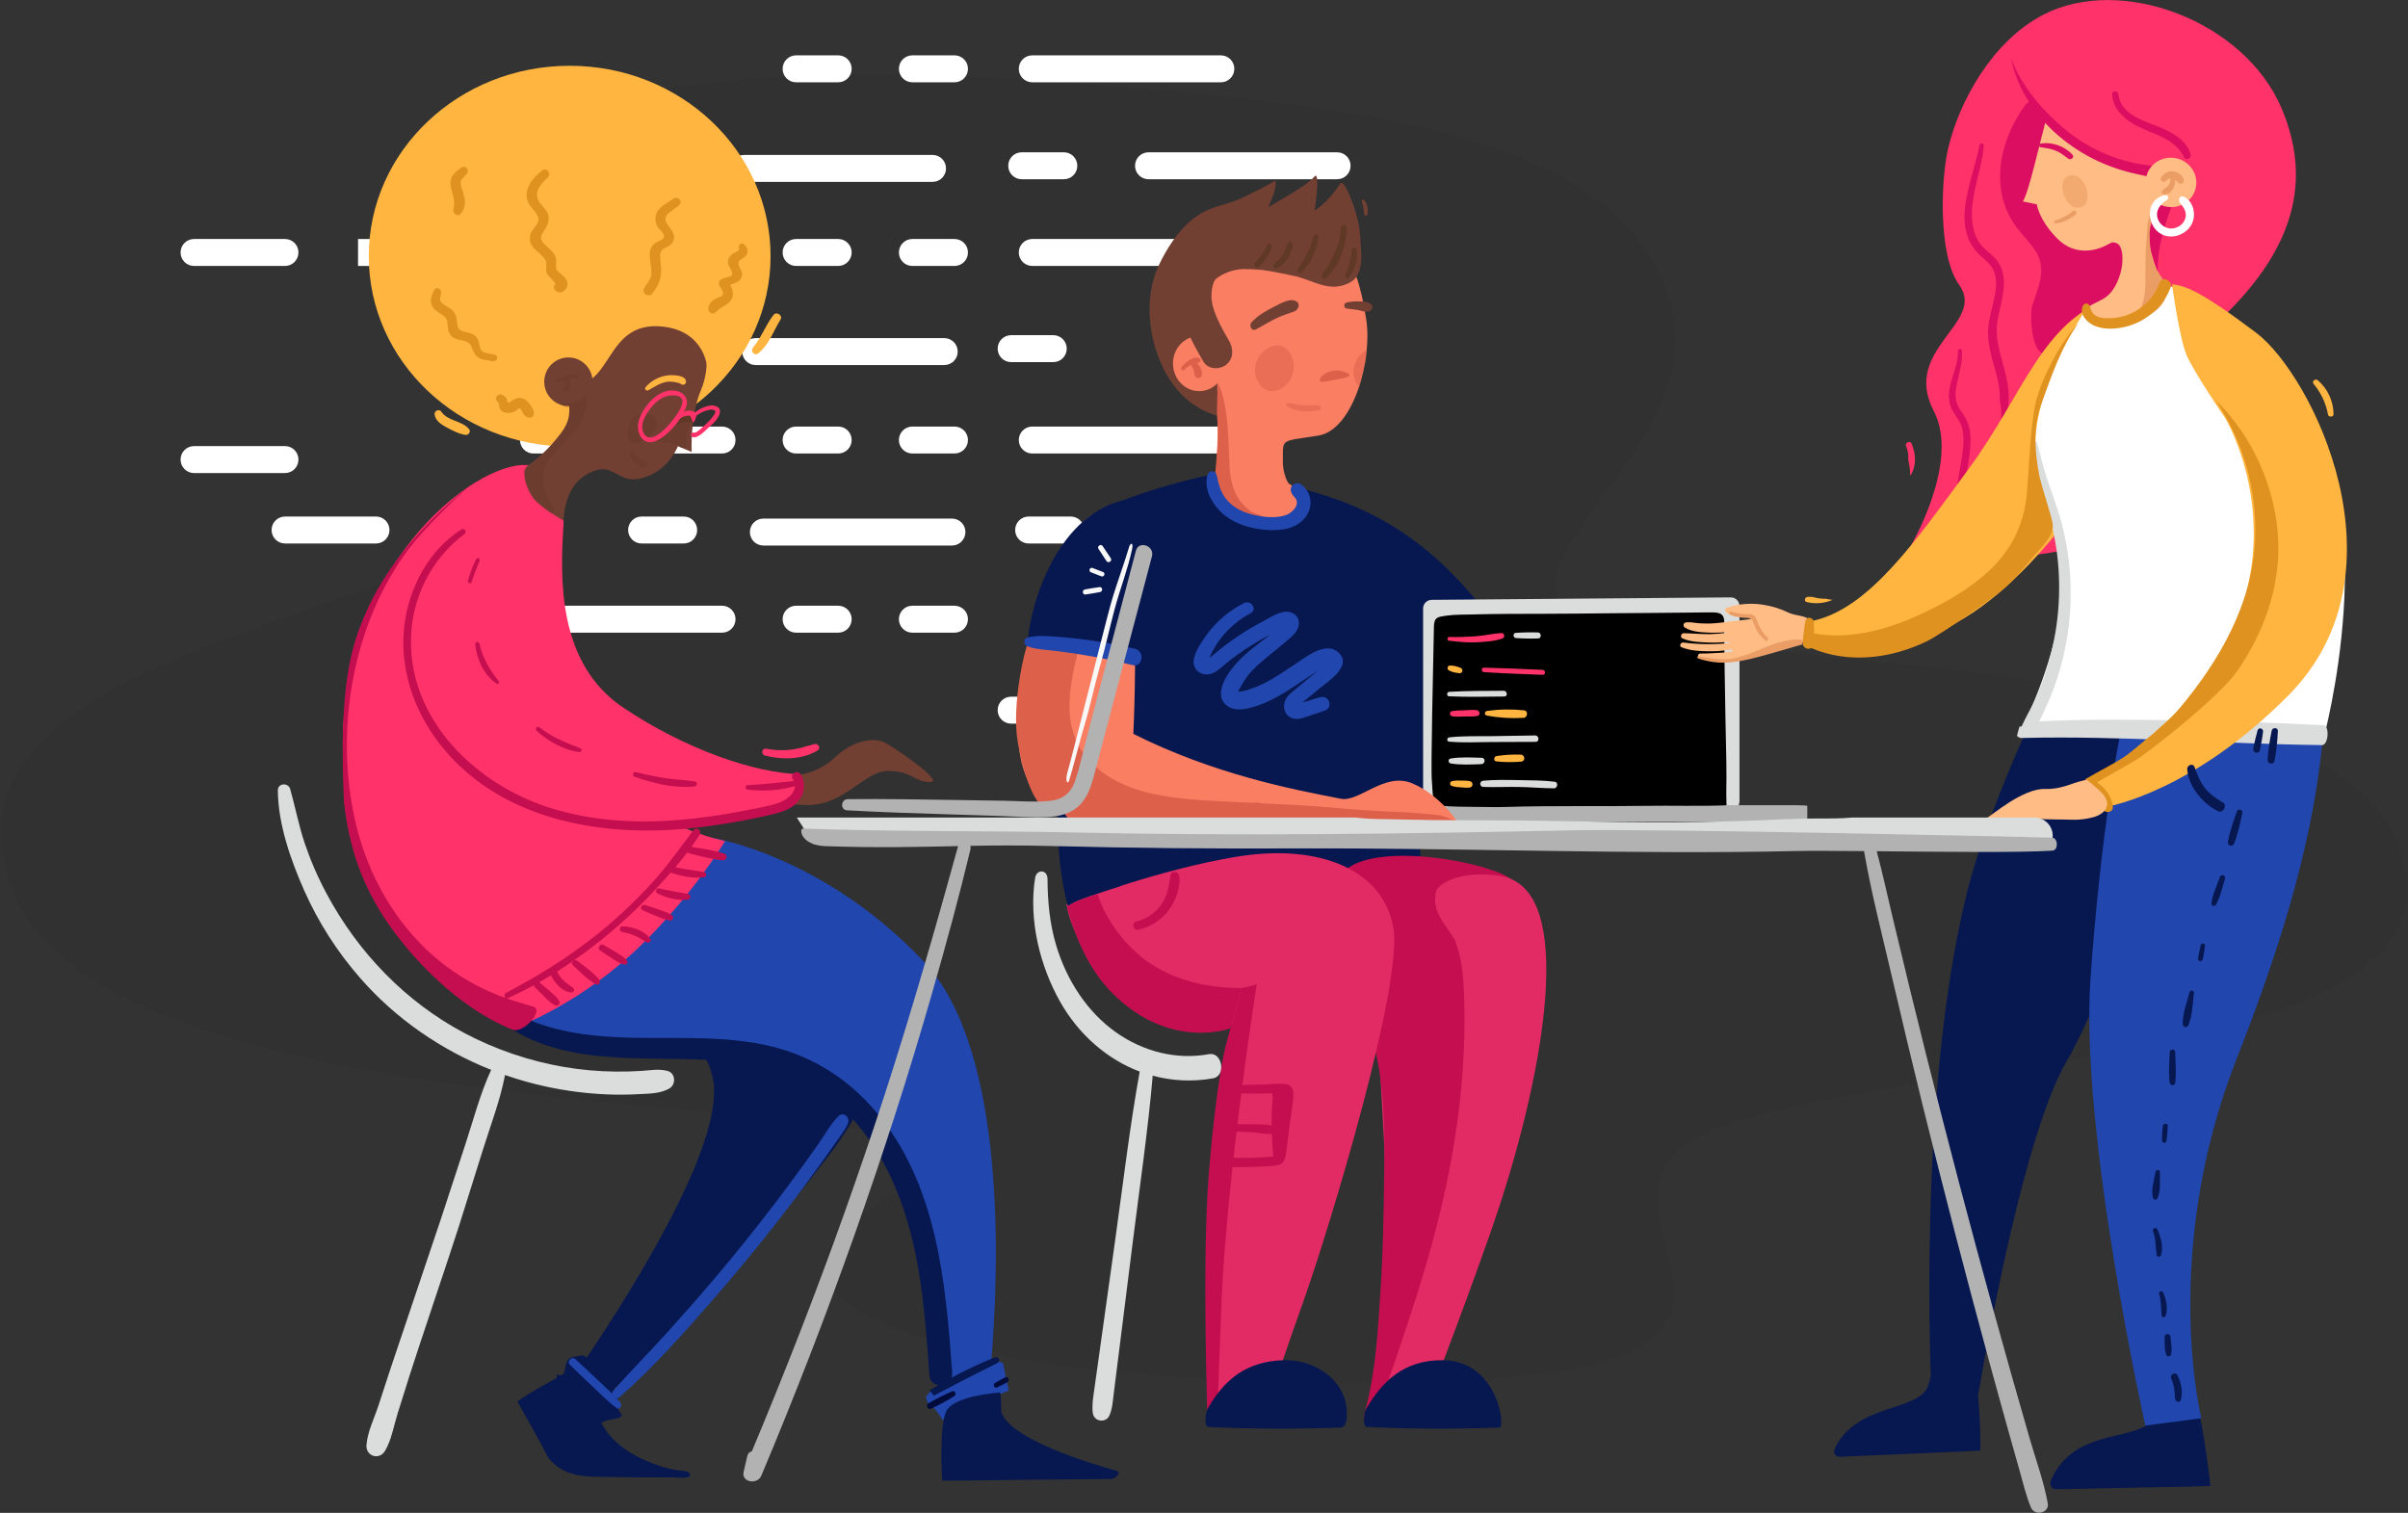 <?xml version="1.0" encoding="UTF-8"?>
<svg width="522px" height="328px" viewBox="0 0 522 328" version="1.1" xmlns="http://www.w3.org/2000/svg" xmlns:xlink="http://www.w3.org/1999/xlink">
    <rect x="0" y="0" width="522" height="328" fill="#333333" stroke="none"/>
    <!-- Generator: Sketch 53.2 (72643) - https://sketchapp.com -->
    <title>illo_hero</title>
    <desc>Created with Sketch.</desc>
    <g id="Page-1" stroke="none" stroke-width="1" fill="none" fill-rule="evenodd">
        <g id="Homepage---Desktop" transform="translate(-453, -181)" fill-rule="nonzero">
            <g id="illo_hero" transform="translate(453, 180.5)">
                <g id="grey_splodge" transform="translate(0, 16.5)" fill="#000000" opacity="0.05">
                    <path d="M218.204,1.048 C146.614,-3.989 58.276,8.329 112.341,67.665 C158.785,118.636 -22.602,110.834 2.594,176.601 C26.259,238.363 245.966,215.04 194.165,242.796 C142.364,270.553 229.5,287.151 318.359,283.157 C393.077,279.801 347.468,250.678 362.608,234.494 C382.621,213.096 521.757,219.164 521.757,177.117 C521.757,136.227 437.257,129.967 366.618,123.644 C298.863,117.578 370.213,88.301 362.608,52.237 C354.099,11.889 293.913,6.382 218.204,1.048 Z" id="Path"></path>
                </g>
                <g id="pattern_2" transform="translate(39, 12.5)" fill="#FFFFFF">
                    <path d="M22.786,45.659 L3.053,45.659 C1.446,45.659 0.143,44.351 0.143,42.738 C0.143,41.124 1.446,39.817 3.053,39.817 L22.786,39.817 C24.393,39.817 25.696,41.124 25.696,42.738 C25.696,44.351 24.393,45.659 22.786,45.659 Z" id="Path"></path>
                    <path d="M22.786,90.559 L3.053,90.559 C1.446,90.559 0.143,89.251 0.143,87.637 C0.143,86.024 1.446,84.716 3.053,84.716 L22.786,84.716 C24.393,84.716 25.696,86.024 25.696,87.637 C25.696,89.251 24.393,90.559 22.786,90.559 Z" id="Path"></path>
                    <path d="M42.519,105.829 L22.786,105.829 C21.179,105.829 19.875,104.521 19.875,102.908 C19.875,101.294 21.179,99.986 22.786,99.986 L42.519,99.986 C44.126,99.986 45.429,101.294 45.429,102.908 C45.429,104.521 44.126,105.829 42.519,105.829 Z" id="Path"></path>
                    <rect id="Rectangle" x="38.616" y="39.817" width="19.733" height="5.842"></rect>
                    <path d="M117.533,45.659 L76.631,45.659 C75.024,45.659 73.721,44.351 73.721,42.738 C73.721,41.124 75.024,39.817 76.631,39.817 L117.533,39.817 C119.141,39.817 120.444,41.124 120.444,42.738 C120.444,44.351 119.141,45.659 117.533,45.659 Z" id="Path"></path>
                    <path d="M163.163,27.433 L122.261,27.433 C120.654,27.433 119.351,26.125 119.351,24.512 C119.351,22.899 120.654,21.591 122.261,21.591 L163.163,21.591 C164.771,21.591 166.074,22.899 166.074,24.512 C166.074,26.125 164.771,27.433 163.163,27.433 Z" id="Path"></path>
                    <path d="M225.663,45.659 L184.761,45.659 C183.154,45.659 181.851,44.351 181.851,42.738 C181.851,41.124 183.154,39.817 184.761,39.817 L225.663,39.817 C227.271,39.817 228.574,41.124 228.574,42.738 C228.574,44.351 227.271,45.659 225.663,45.659 Z" id="Path"></path>
                    <path d="M250.865,26.86 L209.963,26.86 C208.355,26.86 207.052,25.552 207.052,23.938 C207.052,22.325 208.355,21.017 209.963,21.017 L250.865,21.017 C252.472,21.017 253.775,22.325 253.775,23.938 C253.775,25.552 252.472,26.86 250.865,26.86 L250.865,26.86 Z" id="Path"></path>
                    <path d="M165.701,67.146 L124.801,67.146 C123.194,67.146 121.891,65.838 121.891,64.225 C121.891,62.612 123.194,61.304 124.801,61.304 L165.701,61.304 C167.308,61.304 168.611,62.612 168.611,64.225 C168.611,65.838 167.308,67.146 165.701,67.146 Z" id="Path"></path>
                    <path d="M142.711,45.659 L133.564,45.659 C131.957,45.659 130.654,44.351 130.654,42.738 C130.654,41.124 131.957,39.817 133.564,39.817 L142.711,39.817 C144.318,39.817 145.621,41.124 145.621,42.738 C145.621,44.351 144.318,45.659 142.711,45.659 L142.711,45.659 Z" id="Path"></path>
                    <path d="M107.553,26.86 L98.404,26.86 C96.796,26.86 95.493,25.552 95.493,23.938 C95.493,22.325 96.796,21.017 98.404,21.017 L107.553,21.017 C109.161,21.017 110.464,22.325 110.464,23.938 C110.464,25.552 109.161,26.86 107.553,26.86 Z" id="Path"></path>
                    <path d="M109.588,67.146 L100.438,67.146 C98.831,67.146 97.528,65.838 97.528,64.225 C97.528,62.612 98.831,61.304 100.438,61.304 L109.588,61.304 C111.195,61.304 112.498,62.612 112.498,64.225 C112.498,65.838 111.195,67.146 109.588,67.146 Z" id="Path"></path>
                    <path d="M167.92,45.659 L158.771,45.659 C157.164,45.659 155.861,44.351 155.861,42.738 C155.861,41.124 157.164,39.817 158.771,39.817 L167.92,39.817 C169.528,39.817 170.831,41.124 170.831,42.738 C170.831,44.351 169.528,45.659 167.92,45.659 L167.92,45.659 Z" id="Path"></path>
                    <path d="M191.624,26.86 L182.475,26.86 C180.868,26.86 179.565,25.552 179.565,23.938 C179.565,22.325 180.868,21.017 182.475,21.017 L191.624,21.017 C193.232,21.017 194.535,22.325 194.535,23.938 C194.535,25.552 193.232,26.86 191.624,26.86 Z" id="Path"></path>
                    <path d="M225.663,5.842 L184.761,5.842 C183.154,5.842 181.851,4.535 181.851,2.921 C181.851,1.308 183.154,0 184.761,0 L225.663,0 C227.271,0 228.574,1.308 228.574,2.921 C228.574,4.535 227.271,5.842 225.663,5.842 Z" id="Path"></path>
                    <path d="M142.711,5.842 L133.564,5.842 C131.957,5.842 130.654,4.535 130.654,2.921 C130.654,1.308 131.957,0 133.564,0 L142.711,0 C144.318,0 145.621,1.308 145.621,2.921 C145.621,4.535 144.318,5.842 142.711,5.842 L142.711,5.842 Z" id="Path"></path>
                    <path d="M167.92,5.842 L158.771,5.842 C157.164,5.842 155.861,4.535 155.861,2.921 C155.861,1.308 157.164,0 158.771,0 L167.92,0 C169.528,0 170.831,1.308 170.831,2.921 C170.831,4.535 169.528,5.842 167.92,5.842 L167.92,5.842 Z" id="Path"></path>
                    <path d="M117.533,86.323 L76.631,86.323 C75.024,86.323 73.721,85.015 73.721,83.402 C73.721,81.788 75.024,80.48 76.631,80.48 L117.533,80.48 C119.141,80.48 120.444,81.788 120.444,83.402 C120.444,85.015 119.141,86.323 117.533,86.323 Z" id="Path"></path>
                    <path d="M225.663,86.323 L184.761,86.323 C183.154,86.323 181.851,85.015 181.851,83.402 C181.851,81.788 183.154,80.48 184.761,80.48 L225.663,80.48 C227.271,80.48 228.574,81.788 228.574,83.402 C228.574,85.015 227.271,86.323 225.663,86.323 Z" id="Path"></path>
                    <path d="M142.711,86.323 L133.564,86.323 C131.957,86.323 130.654,85.015 130.654,83.402 C130.654,81.788 131.957,80.48 133.564,80.48 L142.711,80.48 C144.318,80.48 145.621,81.788 145.621,83.402 C145.621,85.015 144.318,86.323 142.711,86.323 L142.711,86.323 Z" id="Path"></path>
                    <path d="M167.92,86.323 L158.771,86.323 C157.164,86.323 155.861,85.015 155.861,83.402 C155.861,81.788 157.164,80.48 158.771,80.48 L167.92,80.48 C169.528,80.48 170.831,81.788 170.831,83.402 C170.831,85.015 169.528,86.323 167.92,86.323 L167.92,86.323 Z" id="Path"></path>
                    <path d="M117.533,125.167 L76.631,125.167 C75.024,125.167 73.721,123.86 73.721,122.246 C73.721,120.633 75.024,119.325 76.631,119.325 L117.533,119.325 C119.141,119.325 120.444,120.633 120.444,122.246 C120.444,123.86 119.141,125.167 117.533,125.167 Z" id="Path"></path>
                    <path d="M142.711,125.167 L133.564,125.167 C131.957,125.167 130.654,123.86 130.654,122.246 C130.654,120.633 131.957,119.325 133.564,119.325 L142.711,119.325 C144.318,119.325 145.621,120.633 145.621,122.246 C145.621,123.86 144.318,125.167 142.711,125.167 L142.711,125.167 Z" id="Path"></path>
                    <path d="M167.92,125.167 L158.771,125.167 C157.164,125.167 155.861,123.86 155.861,122.246 C155.861,120.633 157.164,119.325 158.771,119.325 L167.92,119.325 C169.528,119.325 170.831,120.633 170.831,122.246 C170.831,123.86 169.528,125.167 167.92,125.167 L167.92,125.167 Z" id="Path"></path>
                    <path d="M189.336,66.509 L180.181,66.509 C178.574,66.509 177.271,65.201 177.271,63.588 C177.271,61.974 178.574,60.666 180.181,60.666 L189.336,60.666 C190.943,60.666 192.246,61.974 192.246,63.588 C192.246,65.201 190.943,66.509 189.336,66.509 L189.336,66.509 Z" id="Path"></path>
                    <path d="M167.37,106.272 L126.471,106.272 C124.863,106.272 123.56,104.964 123.56,103.351 C123.56,101.738 124.863,100.43 126.471,100.43 L167.37,100.43 C168.978,100.43 170.281,101.738 170.281,103.351 C170.281,104.964 168.978,106.272 167.37,106.272 Z" id="Path"></path>
                    <path d="M109.22,105.829 L100.073,105.829 C98.466,105.829 97.163,104.521 97.163,102.908 C97.163,101.294 98.466,99.986 100.073,99.986 L109.22,99.986 C110.827,99.986 112.13,101.294 112.13,102.908 C112.13,104.521 110.827,105.829 109.22,105.829 Z" id="Path"></path>
                    <path d="M193.125,105.829 L183.975,105.829 C182.368,105.829 181.065,104.521 181.065,102.908 C181.065,101.294 182.368,99.986 183.975,99.986 L193.125,99.986 C194.732,99.986 196.035,101.294 196.035,102.908 C196.035,104.521 194.732,105.829 193.125,105.829 L193.125,105.829 Z" id="Path"></path>
                    <path d="M189.336,144.888 L180.181,144.888 C178.574,144.888 177.271,143.581 177.271,141.967 C177.271,140.354 178.574,139.046 180.181,139.046 L189.336,139.046 C190.943,139.046 192.246,140.354 192.246,141.967 C192.246,143.581 190.943,144.888 189.336,144.888 Z" id="Path"></path>
                </g>
                <g id="middle" transform="translate(220, 38.5)">
                    <path d="M16.073,156.026 C16.073,168.332 20.824,183.761 39.428,183.761 C51.135,183.761 91.973,183.495 91.973,183.495 L91.371,156.016 L16.073,156.026 Z" id="Path" fill="#FF3369"></path>
                    <path d="M70.579,1.792 C69.022,4.036 67.237,6.161 65.005,7.655 C65.079,7.123 66.25,-1.295 64.91,0.306 C63.104,2.454 57.024,5.568 54.973,6.918 C55.129,6.466 55.305,6.018 55.501,5.573 C56.029,4.331 56.71,2.63 56.488,1.133 C54.735,2.236 51.03,4.057 49.156,4.951 C45.622,6.631 42.167,6.477 38.148,9.832 C35.268,12.225 32.843,16.03 31.191,19.532 C27.556,27.243 29.092,38.088 34.194,45.214 C36.868,48.936 40.658,51.502 44.991,52.393 C45.683,52.551 46.405,52.312 46.868,51.77 C47.71,51.413 48.4,50.767 48.816,49.946 C49.673,48.16 49.172,46.259 47.726,44.985 C47.726,44.985 47.216,44.48 47.198,44.475 C47.021,44.278 46.844,44.081 46.67,43.874 C46.469,43.624 46.274,43.366 46.089,43.103 C46.089,43.103 45.651,42.387 45.696,42.488 C45.411,41.961 45.156,41.417 44.931,40.861 C44.807,40.558 44.696,40.247 44.585,39.936 C44.535,39.792 44.532,39.811 44.535,39.832 C44.535,39.803 44.511,39.728 44.469,39.566 C44.292,38.851 44.141,38.133 44.036,37.402 C43.988,37.067 43.946,36.735 43.914,36.4 C43.914,36.4 43.88,35.655 43.872,35.631 C43.855,34.274 43.966,32.918 44.205,31.582 C44.205,31.513 44.223,31.467 44.229,31.436 C44.247,31.361 44.271,31.273 44.3,31.17 C44.392,30.813 44.485,30.457 44.59,30.106 C44.817,29.33 45.081,28.567 45.382,27.817 C45.635,27.173 45.911,26.541 46.208,25.918 C46.234,25.879 46.604,25.163 46.593,25.185 C46.767,24.863 46.95,24.544 47.121,24.23 C47.153,24.174 47.187,24.121 47.221,24.065 C50.222,22.324 53.104,21.582 56.673,21.406 C61.619,21.156 66.644,22.127 71.508,22.986 C72.846,23.22 73.865,22.278 74.493,21.188 C75.074,17.911 75.124,14.559 74.641,11.266 C74.102,7.639 71.418,0.58 70.579,1.792 Z" id="Path" fill="#723F33"></path>
                    <path d="M43.4,69.928 C44.31,58.394 43.822,42.77 43.822,42.77 C35.189,18.293 48.409,10.556 59.449,10.814 C72.381,11.117 74.717,22.382 76.148,31.124 C77.578,39.867 73.4,55.176 65.818,56.429 C57.33,57.827 58.14,56.825 58.1,62.358 C58.1,64.107 58.937,66.652 59.536,66.96 C63.379,68.944 62.004,72.188 62.004,76.173 C62.004,76.173 62.297,80.393 52.254,80.185 C42.212,79.978 41.402,77.641 41.402,77.641 C41.402,77.641 42.988,75.134 43.4,69.928 Z" id="Path" fill="#F97E62"></path>
                    <ellipse id="Oval" fill="#F97E62" transform="translate(39.921, 40.84) rotate(-4.26) translate(-39.921, -40.84) " cx="39.921" cy="40.84" rx="5.646" ry="5.969"></ellipse>
                    <path d="M9.467,134.742 C9.467,134.742 7.34,163.062 19.185,170.371 L88.151,181.067 C88.151,181.067 88.534,147.816 86.702,114.397 L8.39,134.742" id="Path" fill="#07174F"></path>
                    <path d="M43.629,64.857 C43.629,64.857 41.951,75.288 54.477,75.288 C67.003,75.288 61.402,67.769 61.402,67.769 C80.513,72.504 94.361,81.994 108.695,104.054 C116.069,115.402 132.889,139.669 132.889,139.669 L22.17,139.669 L8.39,86.075 C8.39,86.075 10.528,76.939 17.891,72.996 C26.556,68.362 42.634,64.623 43.629,64.857 Z" id="Path" fill="#07174F"></path>
                    <g id="Group" transform="translate(75.746, 91.464)">
                        <path d="M12.75,2.446 L12.75,44.272 C12.759,45.308 13.599,46.141 14.627,46.134 L79.457,46.134 C79.951,46.138 80.426,45.944 80.778,45.595 C81.13,45.246 81.33,44.77 81.334,44.272 L81.334,1.914 C81.33,1.417 81.13,0.941 80.778,0.592 C80.426,0.243 79.951,0.049 79.457,0.053 L14.627,0.585 C13.599,0.578 12.759,1.41 12.75,2.446 L12.75,2.446 Z" id="Path" fill="#DBDDDC"></path>
                        <path d="M0.116,45.254 L0.116,48.497 C0.116,48.577 1.291,48.641 2.74,48.641 L93.395,48.641 C94.844,48.641 96.034,48.577 96.034,48.497 L96.034,45.254 C96.034,45.174 94.857,45.107 93.395,45.107 L2.74,45.107 C1.291,45.107 0.116,45.174 0.116,45.254 Z" id="Path" fill="#B2B2B2"></path>
                    </g>
                    <path d="M90.954,136.617 C93.282,136.774 95.583,136.912 97.916,136.912 C101.347,136.912 103.495,137.042 106.28,136.955 C116.375,136.633 126.473,136.867 136.568,136.713 C142.472,136.62 148.371,136.824 154.269,136.596 C154.269,135.835 154.209,134.58 154.219,134.064 C154.269,131.847 154.264,129.627 154.235,127.417 C154.19,124.038 154.09,120.656 154.029,117.279 C153.905,110.47 153.781,103.07 153.781,96.867 C153.781,94.814 152.461,94.74 150.654,94.764 C149.355,94.785 146.914,94.801 145.613,94.817 C143.01,94.849 140.408,94.873 137.806,94.889 C132.601,94.929 127.397,94.958 122.195,95.027 C117.18,95.091 112.02,95.059 106.95,95.091 C104.337,95.107 101.725,95.142 99.112,95.216 C97.243,95.266 95.361,95.216 93.506,95.482 C91.706,95.748 90.867,95.774 90.84,97.915 C90.69,106.689 90.12,128.632 90.4,131.384 C90.489,132.262 90.545,135.03 90.954,136.617 Z" id="Path" fill="#000000"></path>
                    <path d="M17.894,72.996 C6.387,77.936 -2.692,114.66 1.832,128.675 C5.492,139.986 14.745,140.387 14.745,140.387 L95.805,139.986 C95.805,139.986 91.967,134.205 86.039,131.791 C80.112,129.377 74.638,135.936 70.7,135.173 C60.162,133.139 43.21,129.89 25.68,121.105 C25.68,121.105 26.517,104.163 25.693,93.573 C24.622,79.848 17.894,72.996 17.894,72.996 Z" id="Path" fill="#F97E62"></path>
                    <path d="M61.653,74.535 C60.833,74.668 60.005,74.745 59.175,74.767 C57.219,74.817 54.688,74.652 52.825,73.53 C51.758,73.312 50.79,72.752 50.064,71.935 C47.493,69.731 46.665,66.232 46.517,62.834 C46.308,58.024 46.316,49.449 43.999,44.98 C43.949,46.538 43.735,50.93 43.851,52.494 C44.041,54.998 44.099,55.979 43.93,58.492 C43.825,60.031 43.553,63.639 43.352,65.482 L42.202,66.136 C42.107,66.687 42.729,67.686 42.785,68.338 C43.403,68.605 43.858,69.153 44.009,69.813 C45.065,73.719 50.732,75.548 53.975,75.929 C54.506,75.984 55.012,76.181 55.443,76.498 C56.686,76.325 57.929,76.056 59.175,75.868 C59.724,75.812 60.27,75.745 60.811,75.676 C61.574,75.591 61.809,75.088 61.653,74.535 Z" id="Path" fill="#DD604B"></path>
                    <path d="M39.454,40.704 C39.651,40.661 39.841,40.593 40.022,40.502 C40.346,40.332 40.373,39.744 39.985,39.622 C38.583,39.178 36.952,40.55 36.139,41.616 C35.854,41.989 36.419,42.555 36.736,42.196 C37.152,41.724 37.657,41.339 38.222,41.063 C38.261,41.491 38.591,41.794 38.749,42.183 C38.942,42.616 38.826,43.132 39.058,43.533 C39.349,44.033 40.074,44.198 40.402,43.626 C40.771,42.975 40.491,42.148 40.138,41.544 C39.956,41.229 39.726,40.945 39.454,40.704 L39.454,40.704 Z" id="Path" fill="#DD604B"></path>
                    <path d="M59.887,39.011 C58.33,35.666 54.704,36.658 52.962,39.276 C52.037,40.655 51.802,42.389 52.328,43.967 C54.609,50.252 62.658,44.964 59.887,39.011 Z" id="Path" fill="#DD604B" opacity="0.52"></path>
                    <path d="M74.606,45.945 C75.076,43.916 75.662,41.911 76.113,39.883 C76.142,39.231 76.148,38.583 76.137,37.934 C75.567,38.274 75.059,38.71 74.635,39.223 C73.578,40.497 73.174,42.197 73.545,43.815 C73.722,44.601 74.086,45.332 74.606,45.945 L74.606,45.945 Z" id="Path" fill="#DD604B" opacity="0.52"></path>
                    <path d="M72.424,43.158 C72.327,42.966 72.128,42.848 71.914,42.855 C69.94,41.837 67.335,42.292 66.163,44.065 C65.921,44.432 66.285,44.903 66.818,44.802 C68.544,44.477 70.341,44.233 72.025,43.783 C72.111,43.761 72.192,43.725 72.265,43.674 C72.492,43.584 72.637,43.323 72.424,43.158 Z" id="Path" fill="#DD604B"></path>
                    <path d="M61.175,27.453 C59.856,26.389 57.515,27.849 56.219,28.492 C54.503,29.346 52.648,30.407 51.32,31.853 C50.679,32.55 51.278,33.906 52.241,33.416 C53.917,32.566 55.466,31.507 57.198,30.758 C58.103,30.369 59.027,30.027 59.966,29.734 C60.74,29.489 61.146,29.356 61.476,28.521 C61.611,28.137 61.49,27.709 61.175,27.453 L61.175,27.453 Z" id="Path" fill="#723F33"></path>
                    <path d="M77.177,27.918 C76.427,27.365 75.509,27.373 74.59,27.349 C73.672,27.304 72.752,27.394 71.859,27.615 C71.215,27.79 71.289,28.801 71.933,28.894 C72.724,29.008 73.516,29.056 74.282,29.194 C75.047,29.332 75.82,29.691 76.591,29.561 C77.362,29.431 77.903,28.45 77.177,27.918 Z" id="Path" fill="#723F33"></path>
                    <path d="M75.807,5.429 C75.722,5.286 75.543,5.229 75.391,5.296 C75.239,5.364 75.16,5.535 75.208,5.695 C75.335,6.142 75.472,6.605 75.556,7.062 C75.641,7.519 75.649,7.998 75.731,8.46 C75.773,8.625 75.92,8.739 76.088,8.739 C76.256,8.739 76.404,8.625 76.446,8.46 C76.632,7.405 76.403,6.318 75.807,5.429 Z" id="Path" fill="#723F33"></path>
                    <path d="M65.981,111.315 C67.926,109.72 73.511,106.181 69.94,103.278 C67.222,101.06 62.899,104.583 60.621,106.077 C57.654,108.021 54.735,110.124 51.354,111.278 C50.601,111.558 49.825,111.769 49.035,111.908 C48.979,111.908 48.655,111.961 48.451,111.969 C48.434,111.863 48.457,111.754 48.515,111.664 C49.367,110.156 50.114,108.813 51.315,107.534 C53.511,105.195 56.166,103.344 58.581,101.249 C59.718,100.262 61.275,99.162 61.537,97.556 C61.848,95.652 60.185,94.402 58.436,94.65 C56.799,94.878 55.115,95.998 53.685,96.758 C52.059,97.612 50.476,98.543 48.934,99.55 C47.14,100.724 45.411,101.997 43.756,103.363 C43.4,103.655 43.054,103.958 42.7,104.253 C42.533,104.384 42.357,104.503 42.173,104.61 L42.249,104.426 C42.471,103.923 42.713,103.429 42.975,102.945 C44.854,99.524 47.694,96.739 51.138,94.937 C52.64,94.139 51.164,91.996 49.686,92.741 C46.385,94.398 43.537,96.847 41.394,99.872 C40.394,101.294 39.227,103.001 38.831,104.724 C38.412,106.543 39.594,108.154 41.471,108.22 C43.347,108.287 44.701,106.686 46.06,105.607 C47.68,104.32 49.366,103.121 51.112,102.015 C52.492,101.14 53.909,100.321 55.361,99.571 C52.875,101.536 50.254,103.357 48.103,105.708 C46.092,107.904 42.579,112.868 46.3,115.205 C47.902,116.21 49.911,115.777 51.616,115.306 C53.47,114.755 55.255,113.991 56.937,113.03 C59.977,111.371 62.743,109.281 65.667,107.417 C65.179,107.819 64.688,108.215 64.205,108.622 L61.265,111.071 C60.431,111.767 59.433,112.44 58.847,113.384 C57.744,115.16 58.512,117.585 60.719,117.851 C61.698,117.97 62.658,117.585 63.574,117.282 C64.796,116.886 66.018,116.484 67.219,116.043 C69.066,115.349 68.108,112.647 66.235,113.155 C65.303,113.408 64.387,113.687 63.469,113.99 C63.353,114.027 62.872,114.139 62.371,114.256 C62.65,114.019 62.949,113.799 63.228,113.567 L65.981,111.315 Z" id="Path" fill="#2146AD"></path>
                    <path d="M62.249,67.165 C60.74,65.929 58.631,67.769 60.602,69.752 C62.088,71.252 60.188,73.116 58.921,73.608 C56.81,74.429 53.999,74.139 51.83,73.647 C49.718,73.166 47.667,72.246 46.171,70.627 C44.632,68.963 44.202,67.104 43.73,64.958 C43.628,64.518 43.25,64.197 42.801,64.173 C42.353,64.149 41.942,64.427 41.795,64.855 C40.874,67.697 42.566,70.946 44.558,72.903 C46.965,75.264 50.204,76.405 53.49,76.785 C56.551,77.138 60.259,77.051 62.553,74.658 C64.662,72.462 64.643,69.13 62.249,67.165 Z" id="Path" fill="#2146AD"></path>
                    <path d="M77.842,174.101 C62.687,176.566 68.911,155.731 73.128,152.604 C79.726,147.702 100.877,148.38 108.726,153.187 C121.585,161.06 112.904,201.097 103.474,228.153 C96.201,249.022 87.903,270.006 87.903,270.006 L76.554,270.006 C76.554,270.006 81.331,245.81 80.748,226.667 C80.12,205.502 77.842,174.101 77.842,174.101 Z" id="Path" fill="#E22B64"></path>
                    <path d="M95.741,166.816 C95.361,165.752 95.828,166.566 95.266,165.598 C93.477,162.525 90.402,159.797 91.223,155.625 C91.833,152.538 99.505,150.358 107.169,152.307 C101.825,148.85 79.721,144.689 72.11,150.262 C71.762,150.513 71.519,150.886 71.429,151.307 C71.165,151.52 71.008,151.841 71.001,152.182 C67.327,157.744 68.219,165.359 70.563,171.373 C71.967,174.979 73.849,178.308 75.409,181.823 C76.957,185.335 78.084,189.022 78.766,192.804 C80.188,200.514 80.167,208.443 80.062,216.292 C79.951,224.625 79.837,232.968 79.294,241.285 C78.679,250.737 78.267,259.227 75.841,268.312 C75.234,270.593 77.348,271.726 78.124,269.474 C84.324,251.503 90.529,234.513 94.192,215.609 C96.773,202.346 98.011,188.666 97.246,175.096 C97.09,172.293 96.665,169.435 95.741,166.816 Z" id="Path" fill="#C40E50"></path>
                    <path d="M82.036,163.075 C79.864,150.828 66.385,144.636 47.694,147.8 C31.777,150.493 15.495,156.59 11.18,158.055 C12.404,164.848 16.073,169.209 20.24,175.691 C22.65,179.438 26.672,181.658 30.763,183.402 C33.051,184.372 35.334,184.431 37.818,184.465 C42.241,184.505 45.208,184.997 48.562,183.779 C48.589,183.779 48.256,185.425 48.256,185.425 C41.457,219.177 41.782,270.091 41.782,270.091 L53.31,271.237 C53.31,271.237 56.591,260.867 62.492,244.29 C68.393,227.712 84.205,175.319 82.036,163.075 Z" id="Path" fill="#E22B64"></path>
                    <path d="M92.693,138.925 C92.477,138.858 92.26,138.8 92.041,138.736 C91.35,138.667 90.656,138.598 89.961,138.537 C88.357,138.397 86.752,138.261 85.147,138.13 C81.138,137.976 77.135,137.776 73.141,137.462 C69.346,137.165 65.583,136.776 61.777,136.588 C58.909,136.444 56.04,136.295 53.17,136.141 C52.907,136.008 52.611,135.954 52.318,135.984 L51.542,136.053 L50.687,136.008 C43.59,135.617 36.279,135.577 29.325,133.969 C23.592,132.639 17.823,129.837 14.484,124.764 C10.306,118.422 11.908,110.377 13.65,103.445 C12.003,103.216 4.059,101.719 2.792,101.677 C2.42,101.677 -0.839,114.602 0.641,122.948 C1.264,126.463 3.175,135.346 6.508,137.255 C8.748,138.506 11.18,139.371 13.703,139.815 C19.589,140.932 25.704,141.052 31.676,140.911 C37.934,140.765 44.149,139.991 50.365,139.286 C56.52,139.637 62.687,139.988 68.84,140.007 C77.924,140.036 86.982,140.323 96.061,140.77 C96.366,140.8 96.665,140.671 96.852,140.427 C95.459,139.98 94.079,139.342 92.693,138.925 Z" id="Path" fill="#DD604B"></path>
                    <path d="M58.813,197.068 C57.15,196.803 55.298,197.106 53.619,197.138 C52.191,197.167 50.753,197.164 49.322,197.239 C50.98,184.561 52.434,175.372 52.434,175.372 C51.349,175.747 50.235,176.031 49.103,176.22 C47.971,180.488 45.635,188.962 45.635,188.962 C45.635,188.962 43.629,196.994 42.062,216.154 C40.494,235.313 41.782,270.067 41.782,270.067 L43.717,270.006 C43.717,270.006 43.717,274.106 44.741,245.792 C45.081,236.387 46.044,225.46 47.179,215.058 C48.945,215.071 50.708,215.032 52.458,214.949 C53.981,214.88 55.659,214.949 57.15,214.564 C58.578,214.202 58.705,212.702 58.895,211.248 L59.687,205.061 C59.927,203.2 60.333,201.259 60.386,199.384 C60.439,198.132 59.874,197.239 58.813,197.068 Z M49.087,199.06 C51.336,199.148 53.6,199.06 55.844,199.025 C55.788,199.292 55.81,199.569 55.907,199.823 C55.712,201.896 55.629,203.978 55.656,206.061 C54.3,205.686 52.735,205.795 51.399,205.75 C50.344,205.712 49.288,205.72 48.251,205.75 C48.53,203.452 48.81,201.214 49.09,199.06 L49.087,199.06 Z M55.076,212.806 C52.524,213.021 49.963,213.089 47.404,213.011 C47.62,211.099 47.836,209.211 48.058,207.361 C49.209,207.387 50.359,207.427 51.508,207.496 C52.851,207.576 54.332,207.948 55.699,207.834 C55.757,209.493 55.868,211.147 56.013,212.782 C55.688,212.806 55.337,212.785 55.076,212.806 L55.076,212.806 Z" id="Shape" fill="#C40E50"></path>
                    <path d="M35.606,151.82 C35.458,150.874 33.938,150.714 33.759,151.719 C33.328,154.112 33.165,156.138 31.713,158.172 C30.406,159.985 28.498,161.266 26.334,161.783 C25.25,162.049 25.614,163.82 26.709,163.586 C29.248,163.051 31.523,161.64 33.141,159.597 C34.733,157.592 36.023,154.479 35.606,151.82 Z" id="Path" fill="#C40E50"></path>
                    <path d="M71.954,268.839 C72.292,261.676 65.327,256.637 58.188,256.895 C50.125,257.185 45.387,261.085 41.782,267.429 C41.31,268.256 40.974,271.322 41.906,271.367 C51.481,271.83 61.077,271.835 70.658,271.497 C72.009,271.45 71.946,269.003 71.954,268.839 Z" id="Path" fill="#07174F"></path>
                    <path d="M92.598,256.895 C84.532,256.895 79.7,261.232 76.095,267.576 C75.622,268.405 75.385,271.322 76.317,271.367 C85.892,271.83 95.488,271.835 105.068,271.497 C106.422,271.45 104.649,256.884 92.598,256.895 Z" id="Path" fill="#07174F"></path>
                    <path d="M65.411,49.811 C64.351,49.894 63.287,49.908 62.226,49.853 C61.246,49.771 60.352,49.497 59.383,49.391 C58.958,49.343 58.591,49.776 58.89,50.01 C60.473,51.223 63.609,51.454 65.799,50.928 C66.752,50.699 66.261,49.771 65.411,49.811 Z" id="Path" fill="#DD604B" opacity="0.52"></path>
                    <path d="M105.459,99.247 C103.58,99.348 101.719,99.834 99.83,99.951 C97.94,100.068 96.034,100.169 94.158,100.1 C93.699,100.084 93.659,100.869 94.118,100.917 C96.084,101.116 97.945,101.358 99.925,101.254 C101.801,101.156 103.923,101.073 105.699,100.419 C105.976,100.314 106.135,100.022 106.076,99.73 C106.016,99.438 105.754,99.233 105.459,99.247 L105.459,99.247 Z" id="Path" fill="#FF3369"></path>
                    <path d="M96.636,106.798 C95.939,106.505 94.994,106.234 94.24,106.301 C93.757,106.341 93.654,107.072 94.036,107.314 C94.678,107.718 95.662,107.891 96.412,107.949 C97.095,108.002 97.23,107.048 96.636,106.798 Z" id="Path" fill="#FFB53F"></path>
                    <path d="M114.414,107.229 C110.173,107.029 105.932,106.843 101.688,106.75 C101.062,106.734 101.073,107.683 101.688,107.721 C105.926,107.986 110.17,108.149 114.414,108.303 C115.1,108.327 115.095,107.261 114.414,107.229 Z" id="Path" fill="#FF3369"></path>
                    <path d="M100.146,115.966 C99.23,115.838 98.257,115.966 97.333,116.003 C96.474,115.99 95.615,116.047 94.765,116.173 C94.097,116.309 94.237,117.215 94.855,117.308 C95.768,117.444 96.739,117.348 97.665,117.338 C98.523,117.338 99.399,117.383 100.244,117.221 C100.983,117.08 100.819,116.059 100.146,115.966 Z" id="Path" fill="#FF3369"></path>
                    <path d="M113.424,99.119 C111.804,99.065 110.182,99.096 108.565,99.212 C107.924,99.249 107.974,100.3 108.605,100.334 C110.224,100.447 111.848,100.474 113.469,100.417 C114.208,100.382 114.155,99.154 113.424,99.119 Z" id="Path" fill="#DBDDDC"></path>
                    <path d="M105.976,111.767 C102.018,111.789 98.077,111.767 94.134,111.991 C93.59,112.023 93.553,112.945 94.113,112.966 C98.111,113.134 102.107,113.049 106.108,113.006 C106.905,113.001 106.763,111.765 105.976,111.767 Z" id="Path" fill="#DBDDDC"></path>
                    <path d="M112.783,121.451 C109.677,121.493 106.57,121.562 103.461,121.6 C100.352,121.637 97.219,121.52 94.147,121.866 C93.648,121.921 93.561,122.743 94.105,122.791 C97.148,123.057 100.257,122.897 103.308,122.873 C106.504,122.847 109.703,122.855 112.899,122.836 C113.781,122.839 113.667,121.44 112.783,121.451 Z" id="Path" fill="#DBDDDC"></path>
                    <path d="M101.215,126.295 C99.04,126.231 96.589,126.08 94.44,126.457 C93.817,126.569 93.912,127.42 94.493,127.521 C96.604,127.888 98.98,127.736 101.107,127.675 C101.967,127.659 102.118,126.33 101.215,126.295 Z" id="Path" fill="#DBDDDC"></path>
                    <path d="M117.035,131.485 C114.528,131.174 111.957,131.177 109.434,131.134 C106.795,131.092 104.124,131.012 101.503,131.265 C101.15,131.291 100.878,131.589 100.882,131.946 C100.886,132.303 101.165,132.595 101.519,132.613 C104.073,132.7 106.636,132.575 109.194,132.613 C111.751,132.65 114.311,132.9 116.863,132.91 C117.658,132.924 117.866,131.589 117.035,131.485 Z" id="Path" fill="#DBDDDC"></path>
                    <path d="M98.663,131.371 C98.022,131.214 97.309,131.259 96.652,131.238 C95.999,131.187 95.342,131.23 94.702,131.366 C94.496,131.444 94.357,131.638 94.348,131.859 C94.339,132.08 94.461,132.286 94.659,132.381 C95.287,132.577 95.939,132.681 96.596,132.69 C97.254,132.732 97.956,132.841 98.608,132.743 C98.941,132.699 99.195,132.419 99.209,132.08 C99.223,131.742 98.992,131.442 98.663,131.371 L98.663,131.371 Z" id="Path" fill="#FFB53F"></path>
                    <path d="M109.653,125.607 C107.908,125.544 106.161,125.648 104.435,125.915 C103.831,126.003 103.662,127.008 104.364,127.074 C106.156,127.261 107.963,127.278 109.758,127.125 C110.748,127.024 110.603,125.654 109.653,125.607 Z" id="Path" fill="#FFB53F"></path>
                    <path d="M110.387,116.005 C107.713,115.718 105.014,115.761 102.35,116.133 C101.822,116.216 101.693,117.011 102.284,117.13 C104.918,117.626 107.603,117.794 110.278,117.633 C111.173,117.587 111.329,116.096 110.387,116.005 Z" id="Path" fill="#FFB53F"></path>
                    <path d="M23.595,70.43 C8.007,74.07 2.792,95.705 2.792,101.677 L28.813,106.229 C28.813,106.229 32.856,84.578 27.939,77.136 C25.683,73.717 24.511,70.409 23.595,70.43 Z" id="Path" fill="#07174F"></path>
                    <path d="M26.034,102.666 C22.132,101.737 18.182,101.027 14.202,100.539 C12.251,100.308 10.293,100.111 8.335,99.994 C6.432,99.882 4.481,99.728 2.631,100.26 C1.795,100.491 1.887,101.815 2.631,102.097 C4.381,102.764 6.326,102.836 8.174,103.046 C10.125,103.268 12.069,103.534 14.006,103.844 C17.889,104.469 21.737,105.234 25.548,106.208 C27.725,106.742 28.24,103.182 26.034,102.666 Z" id="Path" fill="#2146AD"></path>
                    <path d="M42.085,190.541 C35.123,191.825 27.897,190.057 21.866,185.776 C15.796,181.469 11.209,174.63 8.889,166.736 C7.54,162.142 7.105,157.404 7.076,152.567 C7.076,150.48 4.701,150.366 4.381,152.363 C2.948,161.552 5.476,171.482 9.784,179.134 C13.845,186.353 20.077,191.698 27.063,194.324 C24.893,206.337 23.46,218.584 21.769,230.7 C20.901,236.904 20.034,243.108 19.166,249.312 L17.886,258.472 C17.659,260.099 17.431,261.727 17.203,263.356 C16.968,265.044 16.675,266.621 16.891,268.325 C17.155,270.317 19.794,270.562 20.51,268.857 C21.154,267.358 21.235,265.712 21.441,264.071 C21.647,262.431 21.85,260.801 22.056,259.166 L23.212,249.966 C23.993,243.73 24.776,237.494 25.558,231.258 C27.063,219.275 28.834,207.265 29.884,195.21 C34.15,196.37 38.618,196.565 42.967,195.782 C45.852,195.276 44.97,190.009 42.085,190.541 Z" id="Path" fill="#DBDDDC"></path>
                    <path d="M74.978,15.445 C74.897,13.988 73.218,16.283 72.054,16.464 C72.397,15.153 72.242,13.39 71.025,12.576 C67.594,10.287 62.933,9.468 58.945,9.285 C54.812,9.096 50.811,9.633 46.994,11.335 C46.156,11.739 45.664,12.635 45.767,13.565 C44.957,13.698 44.157,13.889 43.373,14.137 C38.834,15.597 36.031,20.197 35.764,25.092 C35.448,30.829 38.14,35.727 40.916,40.452 C41.924,42.164 44.527,42.169 45.87,41.026 C47.496,39.641 47.388,37.511 46.377,35.791 C45.216,33.813 44.078,31.784 43.292,29.601 C42.648,27.806 42.5,26.41 42.708,24.834 C42.798,24.058 43.036,23.307 43.408,22.621 C45.131,21.17 47.198,20.494 49.343,20.335 L49.372,20.335 C50.821,20.326 52.27,20.395 53.711,20.54 C56.137,20.864 58.539,21.425 60.946,21.901 C61.312,22.002 61.679,22.111 62.041,22.223 C64.231,22.906 66.419,24.015 68.721,24.148 C70.184,24.216 71.634,23.85 72.893,23.097 C75.86,21.361 74.997,15.794 74.978,15.445 Z" id="Path" fill="#723F33"></path>
                    <path d="M54.788,15.076 C54.077,16.459 53.181,17.739 52.125,18.878 C51.597,19.41 52.27,20.396 52.84,19.862 C54.125,18.7 55.108,17.24 55.704,15.607 C55.902,15.062 55.094,14.509 54.788,15.076 Z" id="Path" fill="#603826"></path>
                    <path d="M59.008,14.988 C58.656,16.654 57.688,18.123 56.3,19.096 C55.773,19.476 56.3,20.508 56.871,20.159 C58.688,19.091 59.926,17.251 60.238,15.155 C60.375,14.329 59.177,14.177 59.008,14.988 Z" id="Path" fill="#603826"></path>
                    <path d="M64.662,13.294 C64.134,15.953 62.914,18.112 61.386,20.231 C61.012,20.763 61.727,21.449 62.178,21.013 C64.237,19.069 65.387,16.246 65.802,13.403 C65.926,12.611 64.804,12.542 64.662,13.294 Z" id="Path" fill="#603826"></path>
                    <path d="M70.7,11.383 C70.399,15.357 68.837,18.415 66.623,21.529 C66.282,22.007 66.839,22.826 67.338,22.385 C70.296,19.774 71.788,15.472 71.993,11.484 C72.033,10.707 70.758,10.601 70.7,11.383 Z" id="Path" fill="#603826"></path>
                    <path d="M73.062,16.094 C72.859,17.987 72.558,19.721 71.666,21.412 C71.339,22.023 72.125,22.688 72.529,22.079 C73.677,20.361 74.377,18.21 74.068,16.091 C74.035,15.836 73.819,15.645 73.564,15.646 C73.309,15.647 73.094,15.839 73.062,16.094 Z" id="Path" fill="#603826"></path>
                    <path d="M17.728,155.769 C19.422,155.21 21.119,154.661 22.819,154.12 L9.417,136.665 C9.067,143.984 9.767,151.315 11.494,158.433 C13.378,157.188 15.643,156.455 17.728,155.769 Z" id="Path" fill="#07174F"></path>
                    <path d="M27.477,169.504 C24.691,167.232 22.322,164.487 20.475,161.392 C19.4,159.656 18.544,157.792 17.926,155.843 C15.643,156.571 13.331,157.335 11.328,158.621 C13.143,165.572 16.194,172.349 21.074,177.265 C33.608,189.895 46.723,184.952 46.723,184.952 L49.116,176.226 C37.905,176.22 31.122,172.455 27.477,169.504 Z" id="Path" fill="#C40E50"></path>
                </g>
                <g id="left" transform="translate(60, 14.5)">
                    <ellipse id="Oval" fill="#FFB53F" cx="63.493" cy="41.538" rx="43.549" ry="41.28"></ellipse>
                    <path d="M96.982,171.07 L61.757,200.965 C61.757,200.965 90.146,201.738 94.456,219.417 C97.73,232.858 77.234,265.438 67.208,280.299 C66.848,280.072 66.46,279.894 66.053,279.768 C65.951,279.844 65.834,279.899 65.71,279.928 C64.994,280.103 63.723,280.153 63.186,280.754 C62.65,281.354 62.52,282.719 62.322,283.51 C62.186,283.986 61.697,284.266 61.22,284.14 L60.676,283.938 C60.655,284.578 60.798,285.212 61.091,285.781 C61.146,285.94 61.204,286.097 61.268,286.251 C62.534,288.091 63.81,289.969 65.168,291.748 C66.022,292.619 66.904,293.437 67.737,294.202 C68.265,294.678 70.025,296.061 70.704,296.125 C70.969,295.944 70.136,294.643 70.414,294.468 C71.526,293.623 73.733,293.87 74.824,292.986 C74.864,292.72 73.767,291.31 73.735,291.029 C74.034,290.157 74.026,289.208 73.714,288.341 C73.562,287.914 73.369,287.504 73.138,287.114 C78.547,282.233 99.543,262.74 119.465,236.786 C142.569,206.686 129.295,186.083 96.982,171.07 Z" id="Path" fill="#07174F"></path>
                    <path d="M142.154,287.398 C141.562,287.774 141.067,288.287 140.711,288.893 C140.838,289.278 140.975,289.664 141.097,290.049 C141.284,290.164 141.461,290.296 141.625,290.442 C142.707,291.434 143.627,292.592 144.35,293.873 C149.032,291.536 153.821,289.438 158.672,287.483 C158.213,285.518 157.795,283.545 157.454,281.556 C156.669,281.134 155.777,280.957 154.891,281.046 C156.476,262.132 158.519,213.896 140.278,194.501 C118.728,171.591 94.675,167.703 94.675,167.703 C94.675,167.703 84.496,181.892 80.426,186.027 C74.084,192.451 52.28,208.577 52.28,208.577 C82.591,220.331 104.722,204.399 125.323,228.566 C140.021,245.807 143.052,273.182 143.583,286.575 C143.095,286.833 142.619,287.103 142.154,287.398 Z" id="Path" fill="#2146AD"></path>
                    <path d="M62.161,99.637 C61.4,111.439 60.824,129.808 75.08,139.393 C88.927,148.688 103.863,153.588 113.168,153.827 L112.623,156.392 L110.818,160.352 C110.818,160.352 73.455,170.842 53.034,158.493 C27.879,143.291 23.173,119.207 29.832,105.363 C40.373,83.434 62.777,90.114 62.161,99.637 Z" id="Path" fill="#FF3369"></path>
                    <path d="M60.641,104.223 C60.641,104.223 48.441,122.282 63.44,143.337 C78.056,163.857 91.121,166.848 97.18,168.345 C97.18,168.345 90.309,179.906 78.896,190.991 C65.871,203.645 52.272,208.571 52.272,208.571 C52.272,208.571 14.312,197.221 14.312,147.286 C14.312,106.704 45.058,84.68 55.211,86.977 C66.548,89.543 60.641,104.223 60.641,104.223 Z" id="Path" fill="#FF3369"></path>
                    <path d="M114.669,160.538 C123.172,160.755 127.39,153.006 132.675,153.141 C137.96,153.277 138.021,155.473 141.58,155.563 C145.14,155.654 133.547,147.862 131.803,146.996 C128.851,145.533 124.243,147.116 121.148,150.074 C117.496,153.561 113.511,153.914 113.511,153.914 L111.606,160.405 L114.669,160.538 Z" id="Path" fill="#723F33"></path>
                    <path d="M91.961,70.552 C95.661,61.668 91.208,49.24 77.02,49.184 C66.878,49.144 63.406,61.02 62.896,65.099 C61.926,72.854 65.395,74.75 61.638,79.889 C59.151,83.288 55.581,86.247 54.12,87.195 C54.12,87.195 52.661,88.934 55.325,93.521 C56.646,95.781 62.169,98.872 62.169,98.872 C62.169,98.872 62.148,92.039 66.706,89.163 C73.12,85.115 73.281,91.125 79.044,89.694 C84.932,88.231 86.94,82.757 86.94,82.757 L89.939,83.966 C89.939,83.966 89.546,76.32 91.961,70.552 Z" id="Path" fill="#723F33"></path>
                    <path d="M63.303,69.441 C73.019,70.504 70.91,55.297 83.84,56.827 C93.031,57.913 93.354,66 93.354,66 C93.354,66 97.18,39.735 75.099,44.223 C53.018,48.711 63.054,68.812 63.303,69.441 Z" id="Path" fill="#FFB53F"></path>
                    <ellipse id="Oval" fill="#723F33" cx="63.218" cy="68.762" rx="5.24" ry="5.266"></ellipse>
                    <path d="M41.684,79.034 C40.133,77.151 37.096,77.358 35.675,75.263 C35.215,74.583 34.121,75.034 34.213,75.831 C34.372,77.22 35.669,78.038 36.787,78.644 C38.034,79.321 39.496,80.086 40.912,80.293 C41.56,80.388 42.141,79.586 41.684,79.034 Z" id="Path" fill="#FFB53F"></path>
                    <path d="M107.676,54.275 C105.951,56.503 105.034,59.225 103.208,61.389 C102.6,62.109 103.578,63.248 104.344,62.635 C106.738,60.696 107.634,57.815 109.209,55.263 C109.759,54.373 108.308,53.457 107.676,54.275 Z" id="Path" fill="#FFB53F"></path>
                    <path d="M47.328,62.94 C46.58,62.675 44.968,62.653 44.421,62.061 C43.874,61.469 43.954,60.202 43.531,59.472 C42.865,58.306 41.837,58.216 40.645,57.91 C39.324,57.573 39.226,57.172 39.083,55.892 C38.988,55.053 38.885,54.285 38.354,53.592 C37.823,52.899 36.951,52.53 36.224,52.028 C35.146,51.284 35.323,50.907 35.627,49.611 C35.825,48.775 34.676,47.936 34.155,48.838 C33.249,50.411 32.947,51.999 34.446,53.274 C35.442,54.121 36.779,54.413 36.983,55.855 C37.123,56.843 37.017,57.775 37.649,58.625 C38.843,60.218 41.369,59.323 42.141,61.052 C42.556,61.974 42.831,62.964 43.726,63.538 C44.622,64.111 45.825,64.096 46.805,64.319 C47.714,64.512 48.245,63.262 47.328,62.94 Z" id="Path" fill="#E09220"></path>
                    <path d="M62.798,46.666 C62.391,45.843 60.869,44.985 60.655,44.462 C60.306,43.615 60.824,42.518 60.39,41.565 C59.957,40.611 59.164,39.984 58.427,39.318 C57.307,38.301 56.865,37.645 57.798,36.272 C58.488,35.255 59.051,34.298 58.918,33.018 C58.786,31.738 57.872,31.072 57.137,30.129 C55.425,27.925 57.032,26.053 58.723,24.499 C59.64,23.662 58.533,22.183 57.529,22.959 C55.414,24.597 53.377,27.017 54.49,29.863 C55,31.17 57.169,32.554 56.656,34.025 C56.202,35.326 54.934,35.942 54.857,37.464 C54.727,39.937 57.048,40.521 58.163,42.26 C58.776,43.211 58.113,44.26 58.517,45.261 C58.715,45.758 60.607,47.37 60.385,47.604 C59.402,48.637 61.003,49.85 62.021,49.226 C62.964,48.647 63.303,47.689 62.798,46.666 Z" id="Path" fill="#E09220"></path>
                    <path d="M87.339,30.357 C88.087,29.577 86.861,28.451 86.042,29.048 C84.72,30.015 82.728,30.827 82.199,32.535 C81.97,33.368 82.065,34.258 82.464,35.023 C82.839,35.802 84.049,36.452 83.938,37.313 C83.827,38.173 82.392,38.29 81.763,38.888 C81.138,39.51 80.807,40.373 80.854,41.256 C80.854,42.513 81.193,43.763 81.23,45.033 C81.275,46.584 80.249,47.266 79.599,48.56 C79.044,49.656 80.709,50.599 81.43,49.622 C82.781,47.816 83.349,46.48 83.33,44.199 C83.33,42.999 82.683,40.996 83.568,40.141 C84.147,39.583 85.03,39.533 85.571,38.858 C86.858,37.265 85.656,35.937 84.699,34.66 C83.122,32.562 86.108,31.645 87.339,30.357 Z" id="Path" fill="#E09220"></path>
                    <path d="M41.298,23.522 C41.731,22.807 40.88,21.769 40.122,22.279 C39.036,23.006 37.881,23.822 37.67,25.2 C37.53,26.103 37.807,26.987 38.061,27.856 C38.452,29.168 38.61,29.98 38.272,31.377 C38.063,32.232 39.208,33.154 39.874,32.36 C41.036,30.974 40.917,29.486 40.426,27.813 C40.214,27.096 39.673,25.994 39.926,25.24 C40.13,24.629 40.96,24.077 41.298,23.522 Z" id="Path" fill="#E09220"></path>
                    <path d="M55.713,75.236 C55.185,73.526 53.385,71.436 51.485,72.581 C51.104,72.809 50.748,73.061 50.37,73.274 C50.291,73.325 50.199,73.352 50.106,73.351 C50.09,73.289 50.077,73.226 50.069,73.162 C49.944,72.449 49.467,71.848 48.803,71.569 C47.933,71.186 46.977,72.45 47.844,73.04 C48.303,73.353 48.108,74.161 48.393,74.647 C48.787,75.35 49.593,75.584 50.359,75.528 C50.878,75.492 51.382,75.337 51.834,75.077 C51.998,74.981 52.518,74.448 52.658,74.471 C52.899,74.511 53.274,75.478 53.427,75.69 C53.681,76.124 54.104,76.432 54.593,76.54 C55.362,76.734 55.924,75.924 55.713,75.236 Z" id="Path" fill="#E09220"></path>
                    <path d="M85.828,82.107 C86.564,82.302 87.263,82.616 87.899,83.036 C88.103,83.089 88.32,83.043 88.486,82.913 C88.652,82.782 88.748,82.581 88.745,82.369 C88.79,81.262 88.935,80.16 89.178,79.079 C89.363,78.373 89.76,77.626 89.733,76.88 C89.707,76.134 89.229,76.163 88.716,76.402 C87.236,77.09 86.089,78.288 84.876,79.35 C84.336,79.822 83.758,80.249 83.148,80.627 C82.916,80.771 81.679,81.326 81.314,81.83 C82.82,81.775 84.356,81.745 85.828,82.107 Z" id="Path" fill="#603826" opacity="0.28" style="mix-blend-mode: multiply;"></path>
                    <path d="M101.329,39.004 C100.692,38.372 99.899,39.27 100.227,39.95 C100.404,40.322 98.948,40.885 98.641,41.156 C98.089,41.585 97.773,42.254 97.793,42.956 C97.83,43.713 99.114,45.081 98.649,45.665 C98.279,46.111 96.871,46.196 96.311,46.565 C95.832,46.883 95.692,47.526 95.996,48.015 C96.305,48.594 97.093,49.383 96.586,50.039 C96.321,50.376 95.587,50.506 95.211,50.703 C94.281,51.191 93.7,51.741 93.547,52.814 C93.42,53.709 94.538,54.434 95.19,53.656 C96.123,52.549 97.709,52.243 98.504,51.024 C99.215,49.938 98.832,48.791 98.269,47.755 C99.099,47.373 100.1,47.303 100.623,46.382 C101.366,45.078 100.293,44.438 100.095,43.259 C99.915,42.197 101.292,42.149 101.828,41.256 C102.341,40.407 101.971,39.642 101.329,39.004 Z" id="Path" fill="#E09220"></path>
                    <path d="M64.893,67.189 C63.353,66.834 61.987,67.622 60.665,68.329 C60.253,68.552 60.507,69.226 60.929,69.019 C61.352,68.812 61.775,68.586 62.251,68.382 C62.312,68.966 62.481,69.758 62.153,70.132 C61.991,70.379 62.01,70.703 62.201,70.929 C62.402,71.149 62.721,71.215 62.993,71.093 C64.05,70.732 63.672,68.831 63.363,68.013 C63.788,67.916 64.232,67.947 64.64,68.103 C65.271,68.363 65.586,67.346 64.893,67.189 Z" id="Path" fill="#603826" opacity="0.28" style="mix-blend-mode: multiply;"></path>
                    <path d="M81.127,80.202 C81.964,79.355 82.638,78.296 82.242,77.18 C81.592,75.34 78.88,75.377 77.599,76.418 C76.685,77.217 76.134,78.355 76.071,79.57 C75.974,80.468 76.127,81.445 76.999,81.902 C77.961,82.404 79.007,81.937 79.8,81.336 L80.009,81.177 C80.439,80.925 80.818,80.595 81.127,80.202 L81.127,80.202 Z" id="Path" fill="#603826" opacity="0.28" style="mix-blend-mode: multiply;"></path>
                    <path d="M90.344,76.458 C89.936,76.124 89.397,76 88.885,76.123 C88.19,76.299 87.527,76.585 86.922,76.97 C86.745,77.081 86.624,77.263 86.589,77.47 C86.554,77.676 86.609,77.888 86.739,78.051 C87.475,77.672 88.291,77.478 89.118,77.483 C89.244,77.432 89.386,77.44 89.506,77.504 C89.685,77.525 89.861,77.56 90.035,77.608 C90.1,77.215 90.204,76.83 90.344,76.458 Z" id="Path" fill="#603826"></path>
                    <path d="M93.562,73.993 C92.495,74.231 91.499,74.72 90.656,75.419 C90.451,75.24 90.205,75.116 89.939,75.058 C89.422,74.942 88.88,75.001 88.399,75.226 L88.277,75.279 C88.431,74.971 88.568,74.668 88.682,74.376 C89.398,72.535 88.293,71.024 86.441,70.711 C82.828,70.097 79.549,73.967 78.526,77.047 C77.675,79.61 79.245,82.858 82.226,81.586 C84.097,80.789 86.018,78.851 87.352,76.851 C88.008,76.32 88.008,76.32 88.912,76.123 C90.074,75.858 89.76,77.103 90.288,77.587 C90.452,77.523 90.5,77.406 90.571,77.247 C90.756,76.904 90.876,76.531 90.925,76.144 C91.668,75.578 92.515,75.163 93.417,74.926 C94.302,74.681 95.589,74.71 94.847,75.874 C94.214,76.791 93.459,77.616 92.603,78.327 C92.273,78.62 90.917,79.998 90.42,79.801 C89.821,79.568 89.519,80.548 90.127,80.768 C91.147,81.14 92.608,79.618 93.256,79.037 C94.213,78.173 95.835,76.819 96.057,75.451 C96.308,73.996 94.585,73.76 93.562,73.993 Z M82.728,80.163 C81.423,81.039 80.107,81.299 79.414,79.663 C78.83,78.274 79.544,76.729 80.289,75.56 C81.663,73.412 83.64,71.478 86.367,71.741 C86.742,71.762 87.106,71.878 87.424,72.079 C88.88,73.104 86.821,75.728 86.124,76.697 C85.619,77.451 84.173,79.188 82.725,80.163 L82.728,80.163 Z" id="Shape" fill="#FF3369"></path>
                    <path d="M85.323,67.333 C83.253,67.422 81.31,68.362 79.951,69.933 C79.597,70.368 80.162,70.849 80.59,70.594 C81.911,69.813 83.373,68.849 84.953,68.735 C85.455,68.719 85.958,68.765 86.449,68.873 C86.704,68.917 86.956,68.975 87.204,69.048 C87.376,69.104 87.659,69.354 87.522,69.163 C87.844,69.617 88.676,69.428 88.713,68.852 C88.79,67.378 86.319,67.328 85.323,67.333 Z" id="Path" fill="#FFB53F"></path>
                    <path d="M66.777,71.651 C65.551,72.91 63.453,73.935 61.902,73.406 L61.347,73.56 C61.914,74.094 62.693,74.338 63.461,74.224 C63.413,74.408 63.387,75.26 63.342,75.693 C63.292,76.677 63.015,77.636 62.534,78.495 C61.886,79.661 60.644,80.853 59.915,81.974 C59.362,82.826 58.543,83.588 57.83,84.316 C57.059,85.111 56.239,85.857 55.375,86.55 C54.847,87 54.275,87.395 53.668,87.729 C53.319,87.901 53.557,89.041 53.594,89.322 C53.776,90.822 54.297,92.26 55.118,93.526 C56.139,94.995 57.684,95.993 59.082,97.103 C59.78,97.658 60.538,96.623 60.05,95.985 C58.358,93.784 57.209,90.908 57.935,88.103 C58.556,85.729 60.34,83.915 62.008,82.226 C64.764,79.435 67.7,76.28 67.029,72.044 C66.997,71.886 66.907,71.746 66.777,71.651 L66.777,71.651 Z" id="Path" fill="#603826" opacity="0.28" style="mix-blend-mode: multiply;"></path>
                    <path d="M113.506,153.824 C112.792,152.762 111.128,153.859 111.852,154.918 C111.941,155.049 112.021,155.187 112.089,155.33 C108.728,155.662 105.422,156.068 102.029,156.227 C101.474,156.254 101.501,157.12 102.029,157.186 C105.33,157.595 109.093,157.412 112.335,156.435 C112.317,158.214 110.174,159.621 108.535,160.153 C106.421,160.84 104.141,161.215 101.95,161.64 C96.956,162.656 91.907,163.378 86.829,163.801 C77.472,164.54 67.972,163.945 58.987,161.066 C43.261,156.02 28.799,142.296 29.095,124.664 C29.21,115.635 33.497,107.172 40.695,101.767 C41.298,101.315 40.695,100.373 40.048,100.779 C32.842,105.294 28.508,113.656 27.612,121.995 C26.653,130.916 29.631,139.81 35.011,146.885 C47.619,163.488 69.573,167.549 89.184,165.623 C95.361,165.001 101.49,163.968 107.531,162.529 C109.687,162.022 111.957,161.273 113.297,159.38 C114.486,157.709 114.666,155.55 113.506,153.824 Z" id="Path" fill="#C40E50"></path>
                    <path d="M43.253,107.2 C42.459,108.704 41.847,110.299 41.43,111.949 C41.314,112.406 42.07,112.663 42.223,112.214 C42.751,110.637 43.317,109.078 43.972,107.551 C44.069,107.351 43.986,107.111 43.787,107.014 C43.589,106.918 43.35,107.001 43.253,107.2 Z" id="Path" fill="#C40E50"></path>
                    <path d="M48.134,133.736 C46.176,131.158 44.643,128.82 43.962,125.591 C43.924,125.326 43.681,125.142 43.417,125.18 C43.154,125.217 42.97,125.462 43.008,125.727 C43.338,128.913 44.921,132.408 47.645,134.225 C47.962,134.437 48.385,134.066 48.134,133.736 Z" id="Path" fill="#C40E50"></path>
                    <path d="M65.816,148.231 C62.589,146.999 59.661,145.841 56.913,143.671 C56.403,143.268 55.872,144.07 56.342,144.484 C58.884,146.707 62.219,148.669 65.628,149.046 C65.833,149.057 66.016,148.919 66.062,148.718 C66.108,148.517 66.004,148.312 65.816,148.231 Z" id="Path" fill="#C40E50"></path>
                    <path d="M90.664,155.441 C88.536,155.075 86.359,155.051 84.221,154.716 C82.083,154.382 79.951,153.92 77.852,153.388 C77.173,153.216 76.97,154.217 77.609,154.437 C81.589,155.803 86.314,156.995 90.558,156.501 C91.115,156.437 91.303,155.553 90.664,155.441 Z" id="Path" fill="#C40E50"></path>
                    <path d="M69.88,198.4 C68.585,196.807 66.759,195.558 65.147,194.318 C64.478,193.803 63.561,194.687 64.217,195.293 C65.747,196.719 67.34,198.352 69.158,199.396 C69.811,199.77 70.292,198.913 69.88,198.4 Z" id="Path" fill="#C40E50"></path>
                    <path d="M75.934,194.278 C75.321,193.5 74.504,193.028 73.664,192.523 C72.718,191.955 71.775,191.373 70.797,190.855 C70.126,190.502 69.365,191.524 70.004,191.997 C70.852,192.608 71.732,193.166 72.61,193.731 C73.487,194.297 74.319,194.908 75.342,195.118 C75.781,195.208 76.24,194.663 75.934,194.278 Z" id="Path" fill="#C40E50"></path>
                    <path d="M80.947,189.448 C79.475,187.682 77.144,186.888 74.901,186.834 C74.198,186.819 74.195,187.966 74.869,188.064 C76.877,188.359 78.413,189.182 80.104,190.26 C80.622,190.59 81.412,190.008 80.947,189.448 Z" id="Path" fill="#C40E50"></path>
                    <path d="M85.619,184.391 C84.789,183.828 83.769,183.547 82.844,183.209 C81.826,182.817 80.788,182.479 79.734,182.198 C79.105,182.046 78.616,182.954 79.248,183.289 C80.21,183.77 81.197,184.198 82.205,184.572 C83.204,184.97 84.197,185.435 85.267,185.573 C85.936,185.661 86.092,184.715 85.619,184.391 Z" id="Path" fill="#C40E50"></path>
                    <path d="M155.631,280.286 C152.435,281.585 149.312,283.056 146.274,284.692 C146.398,284.343 146.446,283.97 146.416,283.601 C145,263.978 143.142,242.825 129.974,227.143 C124.084,220.126 116.526,215.219 107.65,212.972 C97.754,210.468 87.413,211.201 77.308,210.993 C69.211,210.829 60.816,210.008 53.462,206.564 C52.174,207.155 50.863,207.693 49.529,208.178 C63.638,218.159 82.913,214.372 99.175,216.228 C108.387,217.29 116.798,220.522 123.45,227.156 C129.528,233.227 133.629,241.091 136.229,249.236 C139.826,260.506 140.634,272.455 141.48,284.187 C141.502,285.277 142.328,286.18 143.406,286.293 C142.762,286.668 142.122,287.053 141.488,287.441 C141.613,287.533 141.724,287.642 141.818,287.765 C142.027,288.03 142.23,288.312 142.429,288.591 C147,286.161 151.588,283.81 156.236,281.5 C157.026,281.115 156.439,279.962 155.631,280.286 Z" id="Path" fill="#07174F"></path>
                    <path d="M89.168,179.818 C87.054,179.417 84.974,179.112 82.876,178.615 C82.602,178.563 82.33,178.717 82.234,178.981 C82.137,179.244 82.245,179.539 82.487,179.677 C84.435,180.679 86.869,181.289 89.06,181.066 C89.741,181 89.903,179.959 89.168,179.818 Z" id="Path" fill="#C40E50"></path>
                    <path d="M96.982,171.07 C94.738,170.34 92.225,169.981 89.892,169.607 C90.516,168.741 91.11,167.859 91.655,166.964 C92.199,166.069 91.041,165.105 90.373,165.953 C87.609,169.479 85.13,173.155 82.139,176.517 C79.073,179.961 75.787,183.199 72.3,186.21 C65.387,192.183 57.766,197.019 49.704,201.255 C49.497,201.365 49.363,201.577 49.351,201.812 C49.339,202.047 49.451,202.271 49.646,202.402 C42.299,199.747 35.828,195.625 30.389,189.78 C23.712,182.609 19.259,173.729 17.045,164.181 C12.441,144.33 16.416,120.893 28.918,104.598 C31.668,101.013 39.11,93.407 42.704,90.674 C33.058,98.006 23.656,108.337 18.921,119.727 C16.331,125.971 13.371,134.18 14.566,160.025 C15.943,171.955 19.827,181.332 27.578,190.784 C34.322,199.016 42.693,205.879 51.123,209.246 C53.411,210.162 58.068,204.962 55.615,204.251 C54.474,203.921 50.89,202.848 49.788,202.455 C49.908,202.475 50.031,202.457 50.14,202.405 C52.045,201.539 53.919,200.594 55.761,199.585 C55.764,199.754 55.828,199.917 55.943,200.041 C56.662,200.822 57.452,201.536 58.221,202.269 C58.884,202.904 59.592,203.751 60.496,203.998 C60.935,204.118 61.466,203.677 61.289,203.202 C60.927,202.254 60.015,201.624 59.27,200.973 C58.477,200.288 57.708,199.595 56.892,198.958 C57.748,198.469 58.599,197.973 59.442,197.457 L59.455,197.494 C60.248,199.16 61.942,201.074 63.905,201.175 C64.125,201.174 64.323,201.041 64.409,200.837 C64.496,200.634 64.453,200.398 64.301,200.238 C63.68,199.688 62.943,199.306 62.327,198.745 C61.7,198.166 61.178,197.481 60.784,196.722 L60.737,196.655 C65.107,193.877 69.272,190.786 73.199,187.405 C76.554,184.521 79.731,181.434 82.712,178.161 C83.592,177.197 84.485,176.209 85.373,175.202 C87.699,175.935 90.27,176.53 92.685,176.188 C93.248,176.108 93.214,175.2 92.685,175.091 C90.571,174.658 88.473,174.504 86.385,174.029 C87.289,172.966 88.169,171.904 89.007,170.794 C89.108,170.9 89.237,170.974 89.379,171.006 C91.731,171.601 94.25,172.297 96.665,172.523 C97.047,172.574 97.405,172.322 97.488,171.943 C97.57,171.564 97.351,171.185 96.982,171.07 L96.982,171.07 Z" id="Path" fill="#C40E50"></path>
                    <path d="M146.398,287.645 C144.631,288.418 142.91,289.292 141.242,290.261 C140.603,290.617 141.152,291.759 141.818,291.43 C143.561,290.608 145.257,289.689 146.897,288.676 C147.431,288.32 147,287.393 146.398,287.645 Z" id="Path" fill="#000B3B"></path>
                    <path d="M157.946,284.594 C157.157,284.967 156.392,285.391 155.657,285.863 C155.168,286.182 155.546,287.064 156.109,286.814 C156.908,286.463 157.683,286.06 158.429,285.608 C158.966,285.284 158.532,284.31 157.946,284.594 Z" id="Path" fill="#000B3B"></path>
                    <path d="M84.67,218.169 C82.791,217.688 81.039,218.047 79.134,218.169 C77.229,218.291 75.35,218.35 73.458,218.326 C69.668,218.291 65.888,217.949 62.153,217.303 C54.671,216.008 47.436,213.542 40.714,209.995 C27.945,203.223 17.663,192.565 10.834,179.818 C8.94,176.299 7.342,172.626 6.057,168.839 C4.757,164.973 4.017,160.984 2.907,157.069 C2.5,155.63 0.222,155.741 0.233,157.356 C0.288,164.723 3.013,172.419 5.951,179.082 C9.021,185.977 13.108,192.367 18.075,198.036 C25.768,206.866 35.63,213.652 46.475,217.954 C44.081,223.101 42.622,228.821 40.846,234.204 C39.07,239.587 37.297,245.013 35.532,250.42 L24.639,282.78 L22.047,290.713 C21.17,293.397 19.653,296.449 19.441,299.267 C19.256,301.705 22.179,302.666 23.455,300.565 C24.861,298.249 25.379,295.039 26.193,292.452 C27.074,289.679 27.947,286.906 28.812,284.132 C30.519,278.703 37.82,257.139 39.527,251.713 C41.234,246.288 42.942,240.86 44.635,235.429 C46.306,230.061 48.422,224.607 49.477,219.069 C52.374,220.079 55.329,220.911 58.327,221.561 C62.646,222.503 67.038,223.072 71.455,223.263 C73.764,223.361 76.082,223.348 78.392,223.22 C80.654,223.098 83.071,223.143 85.08,222.004 C86.605,221.133 86.465,218.629 84.67,218.169 Z" id="Path" fill="#DBDDDC"></path>
                    <path d="M186.234,105.408 L175.617,145.775 C174.797,148.884 174.129,152.082 173.117,155.131 C172.16,158.007 170.371,159.38 167.366,159.661 C164.214,159.948 160.958,159.661 157.798,159.608 L147.439,159.446 C139.559,159.324 131.676,159.181 123.796,159.263 C122.263,159.279 122.081,161.589 123.648,161.68 C130.971,162.099 138.301,162.322 145.631,162.553 L156.627,162.899 C160.028,163.005 163.479,163.289 166.88,163.148 C169.626,163.034 172.356,162.41 174.279,160.301 C176.28,158.108 176.901,155.059 177.643,152.273 C179.562,145.084 181.449,137.887 183.351,130.693 L189.72,106.611 C190.325,104.316 186.842,103.1 186.234,105.408 Z" id="Path" fill="#B2B2B2"></path>
                    <path d="M121.751,227.993 C120.038,229.69 118.804,232.016 117.419,233.987 C115.982,236.037 114.525,238.073 113.049,240.095 C110.077,244.167 107.031,248.185 103.911,252.149 C97.711,260.026 91.195,267.634 84.469,275.062 C80.672,279.256 76.692,283.279 72.937,287.51 C72.784,287.677 72.691,287.891 72.673,288.118 C71.711,287.165 70.696,286.259 69.721,285.329 C68.072,283.765 66.429,282.206 64.748,280.682 C63.939,279.949 62.758,281.112 63.543,281.89 C65.218,283.545 66.931,285.162 68.643,286.779 C70.274,288.322 71.859,289.945 73.664,291.265 C74.359,291.77 74.985,290.713 74.518,290.139 C74.253,289.812 73.971,289.496 73.685,289.186 C73.916,289.171 74.136,289.078 74.306,288.92 C81.837,282.281 88.616,274.614 95.198,267.032 C101.741,259.498 107.995,251.722 113.96,243.704 C115.65,241.432 117.313,239.145 118.95,236.841 C119.793,235.653 120.63,234.463 121.46,233.27 C122.279,232.088 123.233,230.925 123.799,229.597 C124.354,228.314 122.879,226.867 121.751,227.993 Z" id="Path" fill="#2146AD"></path>
                    <path d="M184.739,104.672 C183.489,108.887 181.98,112.73 180.775,117.013 C179.57,121.297 172.319,150.39 171.391,153.492 C170.863,155.224 171.425,156.259 171.774,155.181 C172.461,153.056 174.345,145.621 175.017,143.483 C176.314,139.332 177.205,134.769 178.431,130.512 C179.657,126.255 180.487,122.322 181.65,117.991 C182.836,113.563 184.427,109.625 185.415,105.044 C185.722,103.663 185.09,103.496 184.739,104.672 Z" id="Path" fill="#F8F8F8"></path>
                    <path d="M116.537,147.315 C114.817,147.782 113.17,148.348 111.387,148.544 C109.624,148.74 107.841,148.664 106.101,148.319 C105.134,148.127 104.912,149.585 105.837,149.822 C109.502,150.743 113.926,150.727 117.242,148.696 C118.051,148.205 117.343,147.094 116.537,147.315 Z" id="Path" fill="#FF3369"></path>
                    <path d="M180.793,107.025 L179.036,104.401 C178.648,103.82 177.746,104.417 178.132,105.004 L179.866,107.644 C180.26,108.233 181.195,107.615 180.793,107.025 Z" id="Path" fill="#F8F8F8"></path>
                    <path d="M179.113,110.015 L176.845,109.139 C176.245,108.908 175.883,109.84 176.483,110.074 L178.753,110.95 C179.35,111.181 179.715,110.249 179.113,110.015 Z" id="Path" fill="#F8F8F8"></path>
                    <path d="M178.338,113.285 C177.281,113.42 176.24,113.614 175.194,113.794 C174.499,113.917 174.641,115.003 175.342,114.889 C176.399,114.721 177.44,114.562 178.481,114.358 C179.15,114.211 179.025,113.194 178.338,113.285 Z" id="Path" fill="#F8F8F8"></path>
                    <path d="M80.07,86.21 C79.578,85.902 79.042,85.705 78.592,85.325 C78.154,84.947 77.775,84.505 77.467,84.013 C77.091,83.432 76.129,83.904 76.381,84.563 C76.875,85.854 78.193,87.312 79.657,87.418 C79.967,87.469 80.269,87.287 80.37,86.989 C80.472,86.69 80.345,86.361 80.07,86.21 L80.07,86.21 Z" id="Path" fill="#603826" opacity="0.28" style="mix-blend-mode: multiply;"></path>
                    <path d="M182.146,304.921 C176.026,303.163 159.156,298.13 157.042,292.152 C157.042,286.859 156.606,287.887 156.598,287.903 C156.484,287.951 147.706,288.498 145.409,291.496 C143.43,294.08 144.241,306.997 144.241,306.997 C147.55,306.997 152.077,306.976 155.248,306.915 C159.888,306.822 176.198,306.729 180.841,306.649 C181.853,306.612 183.143,305.207 182.146,304.921 Z" id="Path" fill="#07174F"></path>
                    <path d="M83.219,303.898 C78.14,302.233 72.913,299.413 70.411,294.579 L70.411,294.579 L70.411,294.579 C68.876,292.924 67.425,291.192 66.064,289.39 C64.904,287.847 63.921,286.161 62.753,284.61 C62.779,284.578 62.808,284.549 62.832,284.517 C62.956,284.379 62.994,284.185 62.933,284.011 C62.872,283.836 62.721,283.709 62.539,283.68 C59.066,285.709 55.404,287.523 52.156,289.833 C54.437,293.929 56.762,298.008 58.924,302.159 C59.678,303.05 60.564,303.819 61.55,304.44 C64.962,306.564 69.661,306.124 73.561,306.222 C77.768,306.328 81.972,306.353 86.174,306.296 C86.541,306.349 90.37,306.756 89.453,305.396 C89.189,305.008 88.661,304.944 88.193,304.902 C86.502,304.758 84.834,304.421 83.219,303.898 L83.219,303.898 Z" id="Path" fill="#07174F"></path>
                </g>
                <g id="Right" transform="translate(364, 0.5)">
                    <g id="Group">
                        <path d="M81.783,322.87 C86.024,322.83 100.893,322.448 105.129,322.409 C108.021,322.382 112.151,322.271 115.168,322.173 C115.168,322.173 113.312,305.174 111.419,302.464 C109.23,299.324 103.398,302.138 103.295,302.087 C103.295,302.087 102.855,300.992 103.03,306.662 C101.296,313.127 85.685,308.614 80.551,321.075 C80.381,321.481 80.429,321.945 80.678,322.308 C80.928,322.671 81.343,322.882 81.783,322.87 L81.783,322.87 Z" id="Path" fill="#07174F"></path>
                        <path d="M62.156,194.487 C51.471,238.718 54.692,301.554 54.692,301.554 L64.577,303.917 C64.577,303.917 73.69,247.75 83.954,230.171 C94.218,212.591 110.712,161.344 111.446,151.489 C112.18,141.635 93.839,135.36 93.839,135.36 L82.706,142.857 C82.706,142.857 67.673,171.654 62.156,194.487 Z" id="Path" fill="#07174F"></path>
                        <path d="M118.956,67.674 C132.782,53.847 137.403,39.54 130.598,23.488 C122.55,4.508 95.793,-5.521 78.957,3.182 C67.787,8.961 60.733,22.058 58.35,32.014 C56.738,38.752 56.089,55.395 60.712,61.781 C66.652,70.002 48.15,75.658 55.19,89.095 C60.961,100.096 50.283,118.205 50.283,118.205 C50.283,118.205 78.075,127.434 103.912,110.849 C124.443,97.645 113.02,73.603 118.956,67.674 Z" id="Path" fill="#FF3369"></path>
                        <path d="M137.506,122.093 C144.382,154.828 137.124,188.242 120.923,229.364 C104.299,271.553 113.19,307.481 113.19,307.481 L101.047,309.072 C101.047,309.072 86.82,245.273 89.176,212.079 C91.533,178.886 95.538,159.593 95.538,159.593 L137.506,122.093 Z" id="Path" fill="#2146AD"></path>
                        <path d="M68.367,59.15 C69.043,61.272 68.587,63.579 68.078,65.69 C67.548,67.92 66.907,70.132 66.957,72.447 C67.005,74.523 67.487,76.552 68.041,78.525 C68.688,80.859 69.441,83.184 69.51,85.648 C69.52,86.034 69.511,86.42 69.481,86.804 C69.929,88.63 69.961,90.533 69.573,92.373 C71.694,89.918 71.694,85.929 71.14,82.856 C70.313,78.175 68.129,74.03 69.075,69.114 C69.82,65.239 71.532,60.757 69.319,57.085 C68.288,55.374 66.491,54.491 65.306,52.934 C64.121,51.378 63.591,49.304 63.482,47.288 C63.196,41.924 65.626,36.893 66.048,31.589 C66.093,31.006 65.189,30.918 65.088,31.494 C63.832,38.718 58.856,48.121 64.481,54.586 C65.817,56.13 67.699,57.05 68.367,59.15 Z" id="Path" fill="#DB0E61"></path>
                        <path d="M62.973,93.132 C62.708,91.66 62.05,90.461 61.186,89.244 C60.166,87.799 59.752,86.433 59.967,84.688 C60.322,81.75 61.534,79.053 61.308,76.043 C61.266,75.475 60.388,75.579 60.415,76.136 C60.55,79.074 58.933,81.779 58.559,84.654 C58.367,85.879 58.489,87.132 58.915,88.297 C59.498,89.782 60.736,90.901 61.223,92.432 C62.178,95.426 61.261,99.035 60.802,102.045 C60.556,103.74 60.225,105.422 59.808,107.083 C59.368,108.799 58.562,110.411 58.156,112.122 C58.003,112.769 58.978,113.143 59.36,112.628 C60.357,111.281 60.799,109.523 61.231,107.932 C61.67,106.273 62.017,104.591 62.27,102.893 C62.764,99.788 63.543,96.295 62.973,93.132 Z" id="Path" fill="#DB0E61"></path>
                        <path d="M96.564,51.057 C96.531,50.916 96.476,50.782 96.4,50.659 C96.045,50.102 95.271,49.988 94.616,50.078 C92.54,50.362 90.955,51.996 89.158,53.075 C85.956,54.998 83.037,53.462 82.072,50.038 C81.571,48.259 81.985,46.005 80.89,44.448 C80.36,43.706 81.317,42.478 80.535,42.165 C79.88,41.9 80.574,41.441 80.747,40.733 C80.893,40.134 78.989,40.924 79.138,40.325 L81.06,32.634 C81.701,30.067 82.353,27.505 82.971,24.944 C83.183,24.069 83.909,22.483 83.58,21.618 C83.252,20.754 82.032,19.871 81.372,19.202 L81.372,19.202 C80.27,21.568 76.436,20.841 74.902,22.955 C69.335,30.611 67.143,41.327 73.218,49.378 C74.573,51.176 76.254,52.73 77.409,54.663 C79.71,58.503 77.831,62.256 76.593,66.093 C75.991,67.963 76.216,76.088 79.053,76.687 C79.539,76.756 80.035,76.69 80.487,76.496 C82.499,75.783 84.198,74.401 85.789,72.969 C88.856,70.195 91.689,67.106 93.741,63.51 C95.793,59.914 96.991,55.769 96.681,51.646 C96.659,51.446 96.62,51.249 96.564,51.057 L96.564,51.057 Z" id="Path" fill="#DB0E61"></path>
                        <path d="M93.903,64.29 C78.358,69.997 74.96,85.041 62.764,101.652 C51.439,117.076 41.244,131.9 29.04,134.581 L28.488,139.694 C28.488,139.694 42.132,145.941 61.873,133.973 C81.614,122.005 97.858,92.055 97.858,92.055 L93.903,64.29 Z" id="Path" fill="#FFB53F"></path>
                        <path d="M79.625,25.596 C78.104,31.229 75.771,41.791 74.509,43.669 L77.534,44.313 C77.534,44.313 77.974,47.721 82.003,51.754 C86.032,55.788 90.751,54.045 92.143,53.401 C93.969,52.555 93.648,52.354 94.772,52.704 C97.174,53.451 96.463,62.516 91.623,64.961 C90.07,65.756 88.903,66.265 88.233,66.931 C86.112,69.023 87.679,71.052 89.314,71.511 C91.769,72.198 95.848,72.322 102.489,70.304 C109.794,68.079 108.268,63.409 108.268,63.409 C108.268,63.409 102.028,61.304 102.014,50.487 C102.014,42.438 109.967,41.205 109.458,29.059 C109.073,19.804 101.134,15.67 94.852,14.959 C90.451,14.471 82.47,15.057 79.625,25.596 Z" id="Path" fill="#FFBC85"></path>
                        <path d="M102.208,48.67 C102.61,47.244 103.105,45.846 103.69,44.485 C103.955,43.854 103.247,43.515 102.762,43.732 C102.409,45.22 101.967,46.71 101.622,48.209 C101.286,51.337 101.109,54.48 101.092,57.626 C101.092,58.121 101.092,58.617 101.092,59.113 C101.092,59.739 101.092,60.365 101.092,60.993 C101.116,63.698 100.58,66.395 99.167,68.726 C98.633,69.595 98.026,70.415 97.351,71.179 C99.355,71.734 103.43,70.288 105.259,69.129 C107.613,67.639 108.151,66.056 108.647,63.725 C108.365,63.552 108.099,63.356 107.851,63.139 C105.487,61.813 103.843,59.527 102.905,57.071 C102.173,55.165 101.932,52.892 102.017,50.858 C102.057,50.062 102.004,49.463 102.208,48.67 Z" id="Path" fill="#EA9E65"></path>
                        <path d="M77.234,95.701 C77.065,102.514 83.36,116.004 82.78,129.362 C82.234,141.974 74.642,157.262 74.642,157.262 L139.664,160.235 C139.664,160.235 153.096,111.125 134.415,85.685 C118.805,64.425 105.786,61.887 105.786,61.887 C105.786,61.887 106.958,68.517 96.479,69.774 C86.001,71.031 88.447,66.687 88.447,66.687 C88.447,66.687 77.563,82.455 77.234,95.701 Z" id="Path" fill="#FFFFFF"></path>
                        <path d="M139.632,157.212 C129.152,156.703 118.67,156.355 108.185,156.17 C98.136,155.997 88.079,155.883 78.046,156.395 C78.6,155.334 79.087,154.25 79.567,153.213 C80.434,151.31 81.198,149.363 81.857,147.379 C83.153,143.446 84.041,139.39 84.508,135.275 C85.457,126.966 84.629,118.549 82.077,110.584 C81.303,108.165 80.415,105.781 79.61,103.373 C78.804,100.965 78.284,98.515 77.632,96.075 C77.489,95.545 76.633,95.545 76.609,96.139 C76.447,100.257 78.043,104.508 79.26,108.404 C80.476,112.3 81.47,116.296 81.963,120.375 C82.935,128.548 82.19,136.834 79.777,144.703 C79.099,146.923 78.293,149.102 77.364,151.229 C76.431,153.351 75.191,155.34 74.252,157.459 L74.236,157.498 L74.03,157.498 C73.948,157.501 73.866,157.511 73.786,157.527 C73.589,158.19 73.385,158.853 73.226,159.527 C73.485,159.844 73.879,160.018 74.287,159.996 C96.023,159.466 117.585,161.28 139.343,161.542 C140.759,161.558 141.066,157.283 139.632,157.212 Z" id="Path" fill="#DBDDDC"></path>
                        <path d="M106.844,61.635 C109.474,61.919 112.543,62.677 125.092,72.15 C137.159,81.254 158.548,123.944 132.154,150.678 C111.515,171.58 93.245,174.773 93.245,174.773 L84.195,172.683 C84.195,172.683 109.855,157.687 118.725,139.898 C132.08,113.114 118.354,90.628 118.354,90.628 C118.354,90.628 111.602,80.702 110.028,77.064 C108.432,73.378 106.844,61.635 106.844,61.635 Z" id="Path" fill="#FFB53F"></path>
                        <path d="M76.463,21.878 C84.209,33.475 94.412,36.774 102.706,38.545 C111.001,40.317 105.262,45.97 105.262,45.97 C105.262,45.97 125.143,35.782 113.362,21.008 C101.582,6.235 96.116,4.036 89.505,8.197 C82.894,12.358 79.04,14.593 78.3,18.07 C78.056,19.253 76.463,21.878 76.463,21.878 Z" id="Path" fill="#FF3369"></path>
                        <path d="M28.812,134.753 C27.417,133.276 25.329,133.634 23.579,132.769 C22.001,132.005 20.322,131.469 18.593,131.178 C15.819,130.661 12.959,130.866 10.288,131.775 C10.102,131.897 9.972,132.088 9.925,132.305 C10.317,133.276 11.298,133.451 12.43,133.454 C13.36,133.477 14.309,133.371 15.221,133.411 C15.362,133.41 15.485,133.505 15.521,133.642 L15.664,133.642 C15.712,133.775 15.696,133.924 15.62,134.044 C15.545,134.164 15.418,134.243 15.277,134.257 C13.829,134.451 12.377,134.607 10.924,134.764 C9.538,134.917 8.154,135.143 6.76,135.175 C5.964,135.191 5.148,135.175 4.347,135.127 C3.404,135.063 2.428,134.811 1.49,134.939 C1.232,134.963 1.018,135.149 0.958,135.401 C0.899,135.653 1.006,135.915 1.225,136.052 C2.736,137.034 5.05,137.1 6.791,137.161 C7.942,137.201 9.094,137.156 10.237,137.026 C10.256,137.121 10.272,137.092 10.29,137.187 C9.116,137.356 7.933,137.455 6.746,137.484 C4.777,137.522 2.924,137.307 0.962,137.283 C0.416,137.283 0.167,138.171 0.697,138.402 C2.616,139.235 4.673,139.227 6.68,139.314 C7.987,139.373 9.485,139.221 10.826,139.153 C10.826,139.182 10.988,139.365 10.998,139.394 C10.007,139.529 8.613,139.603 7.618,139.635 C5.364,139.699 3.107,139.587 0.869,139.301 C0.339,139.237 -0.074,140.097 0.525,140.333 C2.765,141.216 5.079,141.192 7.499,141.197 C8.75,141.197 10.102,140.966 11.346,140.831 C11.446,140.831 11.449,141.096 11.55,141.096 C11.568,141.136 11.584,141.179 11.603,141.221 C10.895,141.347 10.181,141.436 9.463,141.486 C7.804,141.568 6.211,141.709 4.559,141.69 C3.931,141.69 3.997,142.613 4.512,142.772 C6.065,143.247 7.78,143.303 9.392,143.303 C12.422,143.303 15.415,142.65 18.307,141.73 C21.032,140.863 24.6,139.017 27.516,139.243 C28.024,139.282 27.701,139.121 27.953,138.712 C28.352,138.06 28.492,137.283 28.345,136.532 C28.523,136.522 28.7,136.502 28.875,136.471 C28.875,136.471 28.939,134.886 28.812,134.753 Z" id="Path" fill="#FFBC85"></path>
                        <path d="M102.454,55.072 C102.772,56.111 103.369,57.973 103.798,58.97 C103.512,54.502 105.124,49.11 106.69,44.915 C105.651,44.915 104.758,44.302 103.713,44.061 C102.944,46.104 102.367,48.215 101.988,50.365 C102.006,52.118 101.964,53.475 102.454,55.072 Z" id="Path" fill="#DB0E61"></path>
                        <path d="M102.852,35.968 C95.788,35.341 89.082,32.574 83.631,28.036 C78.594,23.809 74.231,18.645 71.935,12.655 C71.697,12.034 71.8,12.018 71.935,12.655 C74.88,26.644 88.524,36.787 102.666,38.253 C104.177,38.399 104.368,36.103 102.852,35.968 Z" id="Path" fill="#DB0E61"></path>
                        <ellipse id="Oval" fill="#FFBC85" transform="translate(106.628, 39.546) rotate(-77.96) translate(-106.628, -39.546) " cx="106.628" cy="39.546" rx="5.349" ry="5.495"></ellipse>
                        <path d="M86.719,70.01 C82.918,73.545 77.921,82.986 77.022,88.623 C75.888,95.765 76.007,100.003 75.35,107.171 C74.748,113.734 71.978,119.314 67.09,123.83 C62.583,127.988 56.987,131.099 51.37,133.605 C44.51,136.665 36.841,138.662 29.268,137.349 C29.29,136.503 29.262,135.657 29.183,134.814 C29.093,133.878 27.645,133.523 27.388,134.565 C27.222,135.372 27.103,136.189 27.033,137.01 C26.93,137.856 26.768,138.734 26.808,139.585 C26.861,140.481 27.987,140.927 28.616,140.494 C36.717,143.971 46.005,142.788 53.761,138.999 C57.019,137.408 69.043,128.953 69.984,127.98 C73.213,125.243 73.91,124.018 76.702,120.82 C79.368,117.762 81.473,115.8 80.914,113.209 C80.415,110.926 78.57,105.447 78.093,103.164 C77.601,100.711 77.314,98.221 77.234,95.72 C77.145,92.799 77.628,89.89 78.655,87.154 C80.598,81.988 83.098,74.195 86.719,70.01 Z" id="Path" fill="#E09220"></path>
                        <path d="M109.407,39.099 C109.299,38.012 108.082,37.256 107.043,37.156 C105.949,37.032 104.899,37.621 104.434,38.619 C104.225,39.129 104.914,39.728 105.37,39.322 C105.672,39.016 106.047,38.792 106.46,38.672 C106.522,39.267 106.338,39.861 105.951,40.317 C105.598,40.741 105.089,40.974 104.697,41.359 C104.432,41.624 104.697,42.109 105.036,42.154 C106.672,42.332 107.61,40.383 107.541,38.954 C107.759,39.139 107.936,39.381 108.159,39.601 C108.633,40.062 109.479,39.831 109.407,39.099 Z" id="Path" fill="#EA9E65"></path>
                        <path d="M85.579,38.02 C82.952,37.697 82.61,40.563 83.567,42.687 L83.583,42.725 L83.647,42.857 C84.203,44.032 85.179,44.979 86.337,45.032 C90.017,45.178 88.601,38.394 85.579,38.02 Z" id="Path" fill="#EA9E65" opacity="0.6"></path>
                        <path d="M26.744,139.06 C26.757,138.938 26.785,138.819 26.826,138.704 C23.264,138.357 19.568,139.906 16.358,141.279 C15.895,141.479 15.43,141.667 14.964,141.844 C14.267,142.054 13.57,142.271 12.88,142.502 L12.819,142.528 C11.922,142.769 11.001,142.906 10.073,142.937 C8.029,142.987 6.052,142.486 4.027,142.319 C3.762,142.3 3.939,142.703 4.17,142.778 C5.61,143.257 7.106,143.549 8.62,143.647 C9.377,143.693 10.137,143.682 10.892,143.616 C13.864,143.35 16.724,142.579 19.6,141.759 C21.827,141.131 24.046,140.468 26.272,139.839 L26.407,139.802 C26.505,139.791 26.604,139.791 26.702,139.802 C26.71,139.54 26.72,139.296 26.744,139.06 Z" id="Path" fill="#EA9E65"></path>
                        <path d="M129.864,117.306 C129.464,106.243 124.477,94.67 116.345,86.81 C122.245,95.662 125.304,106.248 124.88,116.776 C124.313,130.781 117.193,143.226 108.276,153.799 C106.359,156.069 104.779,157.164 102.632,159.193 C100.697,160.609 98.239,162.998 96.209,164.282 C94.178,165.565 92.09,166.65 90.014,167.811 C89.537,168.103 89.054,168.384 88.559,168.644 L88.434,168.718 L88.421,168.718 C88.299,168.782 88.177,168.84 88.055,168.901 C89.248,170.063 91.04,172.187 91.308,173.709 C91.509,174.211 91.663,174.741 91.838,175.3 C92.193,176.473 94.075,176.223 94.019,174.977 C93.929,172.969 92.458,170.827 90.573,169.612 C93.401,168.021 96.219,166.407 99.027,164.77 C101.19,163.513 116.989,151.322 121.124,145.284 C126.802,136.986 130.227,127.394 129.864,117.306 Z" id="Path" fill="#E09220"></path>
                        <path d="M104.132,61.282 C103.067,64.275 100.817,66.697 97.911,67.979 C96.459,68.625 94.893,68.976 93.304,69.01 C92.426,69.029 91.464,68.976 90.653,68.618 C89.508,68.114 89.372,67.371 89.007,66.332 C88.896,66.034 88.62,65.831 88.303,65.814 C87.986,65.797 87.69,65.97 87.549,66.255 C86.576,68.185 88.63,70.142 90.361,70.763 C92.482,71.521 94.942,71.333 97.078,70.763 C101.349,69.62 104.983,66.438 106.515,62.388 C107.093,60.85 104.681,59.736 104.132,61.282 Z" id="Path" fill="#E09220"></path>
                        <path d="M85.28,33.565 C83.636,31.693 80.71,30.648 78.289,31.16 C77.892,31.245 77.985,31.87 78.364,31.926 C79.458,32.091 80.529,32.218 81.568,32.637 C82.608,33.056 83.445,33.727 84.341,34.395 C84.887,34.803 85.786,34.146 85.28,33.565 Z" id="Path" fill="#DB0E61"></path>
                        <path d="M34.845,315.84 C38.707,315.713 52.272,315.044 56.134,314.917 C58.785,314.832 62.538,314.652 65.29,314.485 C65.29,314.485 65.47,301.379 63.726,298.86 C61.703,295.943 55.484,295.794 55.389,295.749 C55.389,295.749 55.389,295.749 54.079,300.077 C52.555,306.224 38.32,303.904 33.7,314.172 C33.284,315.105 34.01,315.88 34.845,315.84 Z" id="Path" fill="#07174F"></path>
                        <path d="M113.765,59.439 C113.625,57.462 113.654,55.477 113.853,53.504 C113.911,52.974 113.1,52.91 113.01,53.428 C112.65,55.467 112.569,57.545 112.769,59.606 C112.835,60.243 113.808,60.063 113.765,59.439 Z" id="Path" fill="#FF3369"></path>
                        <path d="M49.668,99.711 C49.928,100.838 50.074,101.989 50.103,103.145 C51.463,101.13 51.36,98.393 50.392,96.192 C50.053,95.42 48.873,95.972 49.194,96.741 C49.595,97.676 49.758,98.697 49.668,99.711 L49.668,99.711 Z" id="Path" fill="#FF3369"></path>
                        <path d="M110.881,33.536 C110.086,30.407 106.841,28.664 104.021,27.524 C100.638,26.153 95.642,24.732 95.231,20.465 C95.149,19.608 93.783,19.579 93.842,20.465 C94.072,23.936 96.917,26.251 99.939,27.646 C103.631,29.343 107.547,30.255 109.482,34.119 C109.871,34.899 111.083,34.331 110.881,33.536 Z" id="Path" fill="#DB0E61"></path>
                        <path d="M31.852,129.821 C30.831,129.831 29.813,129.69 28.833,129.402 C28.523,129.402 28.21,129.402 27.895,129.402 C27.269,129.402 26.954,130.348 27.648,130.526 C29.524,130.984 31.498,130.816 33.27,130.049 C32.792,130.012 32.318,129.936 31.852,129.821 L31.852,129.821 Z" id="Path" fill="#FFB53F"></path>
                        <path d="M138.495,82.474 C137.922,81.962 137.045,82.667 137.559,83.269 C139.147,85.163 140.214,87.438 140.655,89.87 C140.783,90.514 141.872,90.467 141.864,89.772 C141.823,86.972 140.599,84.32 138.495,82.474 Z" id="Path" fill="#FFB53F"></path>
                        <path d="M85.356,45.756 C84.19,46.816 82.889,47.326 81.423,47.837 C81.06,47.962 81.266,48.458 81.6,48.439 C83.191,48.352 84.739,47.474 85.948,46.501 C86.417,46.114 85.791,45.347 85.356,45.756 Z" id="Path" fill="#EA9E65"></path>
                        <path d="M109.328,42.613 C108.533,42.271 108.114,43.356 108.511,43.883 C109.32,44.96 110.152,45.902 109.72,47.365 C109.309,48.763 107.772,49.694 106.319,49.524 C104.918,49.348 103.809,48.255 103.613,46.856 C103.432,45.302 104.466,44.175 105.715,43.388 C106.269,43.037 106.017,42.139 105.309,42.292 C100.297,43.377 101.402,50.712 106.131,51.245 C108.27,51.486 110.515,50.184 111.292,48.203 C112.069,46.222 111.377,43.491 109.328,42.613 Z" id="Path" fill="#FFFFFF"></path>
                    </g>
                    <path d="M92.697,173.638 C92.318,172.431 91.318,171.54 90.38,170.734 C89.723,170.129 89.032,169.56 88.312,169.031 C84.781,169.827 82.952,171.153 79.329,171.047 C74.538,170.914 67.911,176.658 66.652,177.395 C73.417,178.321 74.043,177.165 77.423,177.509 C79.201,177.69 83.398,177.639 85.182,177.722 C86.777,177.765 88.37,177.569 89.908,177.141 C92.811,176.242 92.954,174.46 92.697,173.638 Z" id="Path" fill="#FFBC85"></path>
                    <path d="M19.211,138.269 C18.339,137.417 17.635,136.409 17.135,135.297 C16.888,134.729 16.766,133.971 16.316,133.538 C15.815,133.061 15.24,133.183 14.619,133.178 C13.395,133.178 12.26,132.836 11.067,132.589 C10.847,132.544 10.76,132.87 10.916,133.048 C11.446,133.671 12.403,133.684 13.206,133.843 C14.19,134.029 15.574,133.729 15.969,134.639 C16.305,135.408 16.541,136.23 16.997,136.954 C17.464,137.683 18.039,138.338 18.702,138.895 C19.033,139.158 19.526,138.588 19.211,138.269 Z" id="Path" fill="#EA9E65"></path>
                    <g id="Group" transform="translate(102.322, 157.787)" fill="#07174F">
                        <path d="M18.593,18.099 C17.837,20.263 17.002,22.541 16.642,24.814 C16.523,25.583 17.654,25.874 17.949,25.156 C18.829,23.034 19.293,20.648 19.775,18.409 C19.921,17.731 18.821,17.441 18.593,18.099 Z" id="Path"></path>
                        <path d="M14.948,32.26 C14.283,34.085 13.357,35.997 13.092,37.93 C12.999,38.208 13.148,38.51 13.426,38.604 C13.705,38.697 14.006,38.548 14.1,38.269 C15.043,36.559 15.462,34.483 16.024,32.624 C16.207,32.014 15.171,31.653 14.948,32.26 Z" id="Path"></path>
                        <path d="M10.746,47.148 C10.534,48.105 10.293,49.057 10.169,50.031 C10.084,50.699 11.035,50.81 11.186,50.176 C11.414,49.222 11.526,48.248 11.666,47.278 C11.751,46.673 10.868,46.572 10.746,47.148 Z" id="Path"></path>
                        <path d="M8.339,57.302 C7.764,59.471 6.805,61.988 6.844,64.25 C6.841,64.558 7.059,64.824 7.362,64.88 C7.665,64.937 7.964,64.767 8.072,64.478 C8.952,62.394 8.997,59.705 9.273,57.474 C9.339,56.941 8.483,56.78 8.339,57.302 Z" id="Path"></path>
                        <path d="M5.198,70.302 C5.182,69.54 4.043,69.604 4.024,70.352 C3.974,72.521 3.709,74.765 4.024,76.923 C4.109,77.539 5.084,77.743 5.198,77.021 C5.5,74.812 5.246,72.524 5.198,70.302 Z" id="Path"></path>
                        <path d="M2.524,86.377 C2.439,87.422 2.288,88.483 2.354,89.53 C2.388,90.061 3.17,90.154 3.284,89.621 C3.515,88.56 3.523,87.427 3.595,86.338 C3.642,85.656 2.579,85.698 2.524,86.377 Z" id="Path"></path>
                        <path d="M1.903,96.364 C1.932,95.741 1.034,95.707 0.946,96.309 C0.7,98.019 -0.13,100.255 0.416,101.949 C0.53,102.297 1.058,102.522 1.28,102.122 C2.192,100.507 1.816,98.149 1.903,96.364 Z" id="Path"></path>
                        <path d="M1.365,108.783 C1.1,108.192 0.178,108.491 0.406,109.112 C1.036,110.833 0.936,112.467 1.182,114.233 C1.201,114.474 1.393,114.664 1.634,114.682 C1.875,114.699 2.092,114.537 2.145,114.302 C2.701,112.538 2.076,110.422 1.365,108.783 Z" id="Path"></path>
                        <path d="M2.608,122.411 C2.41,121.923 1.548,122.186 1.72,122.7 C2.213,124.275 2.123,125.808 2.251,127.429 C2.288,127.89 2.987,127.903 3.128,127.5 C3.711,125.835 3.253,123.994 2.608,122.411 Z" id="Path"></path>
                        <path d="M4.178,132.011 C4.103,131.186 2.873,131.314 2.908,132.13 C2.956,133.361 2.852,134.766 3.266,135.941 C3.359,136.168 3.589,136.307 3.833,136.284 C4.077,136.261 4.277,136.081 4.326,135.84 C4.583,134.626 4.289,133.231 4.178,132.011 Z" id="Path"></path>
                        <path d="M5.736,140.407 C5.323,139.505 3.958,140.187 4.361,141.088 C4.981,142.481 5.119,143.923 5.18,145.432 C5.206,146.106 6.261,146.469 6.449,145.697 C6.892,143.876 6.508,142.078 5.736,140.407 Z" id="Path"></path>
                        <path d="M15.523,16.177 C14.02,15.333 12.7,14.379 11.621,13.01 C10.542,11.642 9.996,10.128 9.4,8.502 C9.058,7.563 7.748,8.115 7.809,8.99 C8.125,12.798 11.181,16.434 14.495,18.083 C15.603,18.619 16.602,16.776 15.523,16.177 Z" id="Path"></path>
                        <path d="M23.062,0.586 C22.694,1.87 22.405,3.182 22.134,4.492 C21.944,5.426 23.38,5.781 23.571,4.848 C23.836,3.522 24.101,2.209 24.258,0.87 C24.358,0.109 23.29,-0.196 23.062,0.586 Z" id="Path"></path>
                        <path d="M26.137,0.605 C25.696,2.678 25.396,4.778 25.241,6.892 C25.17,7.842 26.567,8.165 26.736,7.176 C27.131,5.031 27.378,2.861 27.473,0.682 C27.505,-0.103 26.296,-0.117 26.137,0.605 Z" id="Path"></path>
                    </g>
                </g>
                <g id="Table" transform="translate(161, 177.5)">
                    <path d="M280.044,0.249 L240.543,0.249 C237.828,0.497 235.087,0.452 232.356,0.452 C228.09,0.452 223.824,0.717 219.564,0.881 C204.033,1.497 188.555,1.211 173.022,0.947 C165.223,0.815 157.427,0.875 149.629,0.793 C146.096,0.756 142.564,0.637 139.044,0.59 C136.969,0.595 134.895,0.481 132.833,0.249 L11.733,0.249 L15.414,6.008 L283.542,6.008 C284.178,4.787 284.13,3.322 283.415,2.144 C282.7,0.967 281.422,0.248 280.044,0.249 L280.044,0.249 Z" id="Path" fill="#DBDDDC"></path>
                    <path d="M283.859,4.604 C274.989,4.377 197.425,2.629 179.653,3.017 C144.08,3.771 108.498,4.281 72.922,3.504 C52.972,3.068 33.044,3.364 13.099,2.629 C12.165,2.594 12.511,6.273 18.029,6.458 C29.656,6.844 38.14,6.611 46.696,6.439 C41.76,24.348 36.64,42.193 30.927,59.858 C25.213,77.523 18.968,95.014 12.231,112.311 C8.925,120.796 5.512,129.238 1.993,137.635 C1.476,137.763 1.083,138.184 0.99,138.708 C0.765,139.674 0.532,140.639 0.312,141.617 L0.312,141.636 L0.312,141.636 C0.275,141.8 0.236,141.964 0.198,142.128 C-0.302,144.41 3.197,144.923 4.02,142.969 C11.253,125.783 17.983,108.395 24.21,90.804 C30.392,73.3 36.119,55.632 41.21,37.771 C44.121,27.624 46.905,17.438 49.366,7.174 C49.43,6.913 49.423,6.639 49.344,6.381 C54.637,6.289 60.115,6.244 66.489,6.413 C84.275,6.881 102.06,7.013 119.848,6.942 C155.416,6.791 192.742,8.32 228.304,7.508 C231.332,7.439 236.741,7.471 243.078,7.526 C244.65,16.594 246.992,25.583 249.072,34.54 C251.245,43.898 253.48,53.241 255.775,62.571 C260.399,81.305 265.25,99.979 270.329,118.595 C271.741,123.778 273.172,128.955 274.624,134.126 C275.349,136.712 276.079,139.297 276.813,141.882 C277.567,144.526 278.199,147.266 279.252,149.815 C280.046,151.743 283.296,151.093 282.904,148.906 C282.06,144.177 280.335,139.528 279.001,134.914 C277.678,130.34 276.368,125.763 275.071,121.181 C272.457,111.936 269.899,102.674 267.397,93.395 C262.364,74.722 257.554,55.991 252.967,37.203 C251.688,31.982 250.43,26.759 249.191,21.531 C248.085,16.874 247.074,12.173 245.828,7.547 C259.961,7.682 277.458,7.883 283.952,7.42 C285.246,7.32 285.138,4.636 283.859,4.604 Z" id="Path" fill="#B2B2B2"></path>
                </g>
            </g>
        </g>
    </g>
</svg>